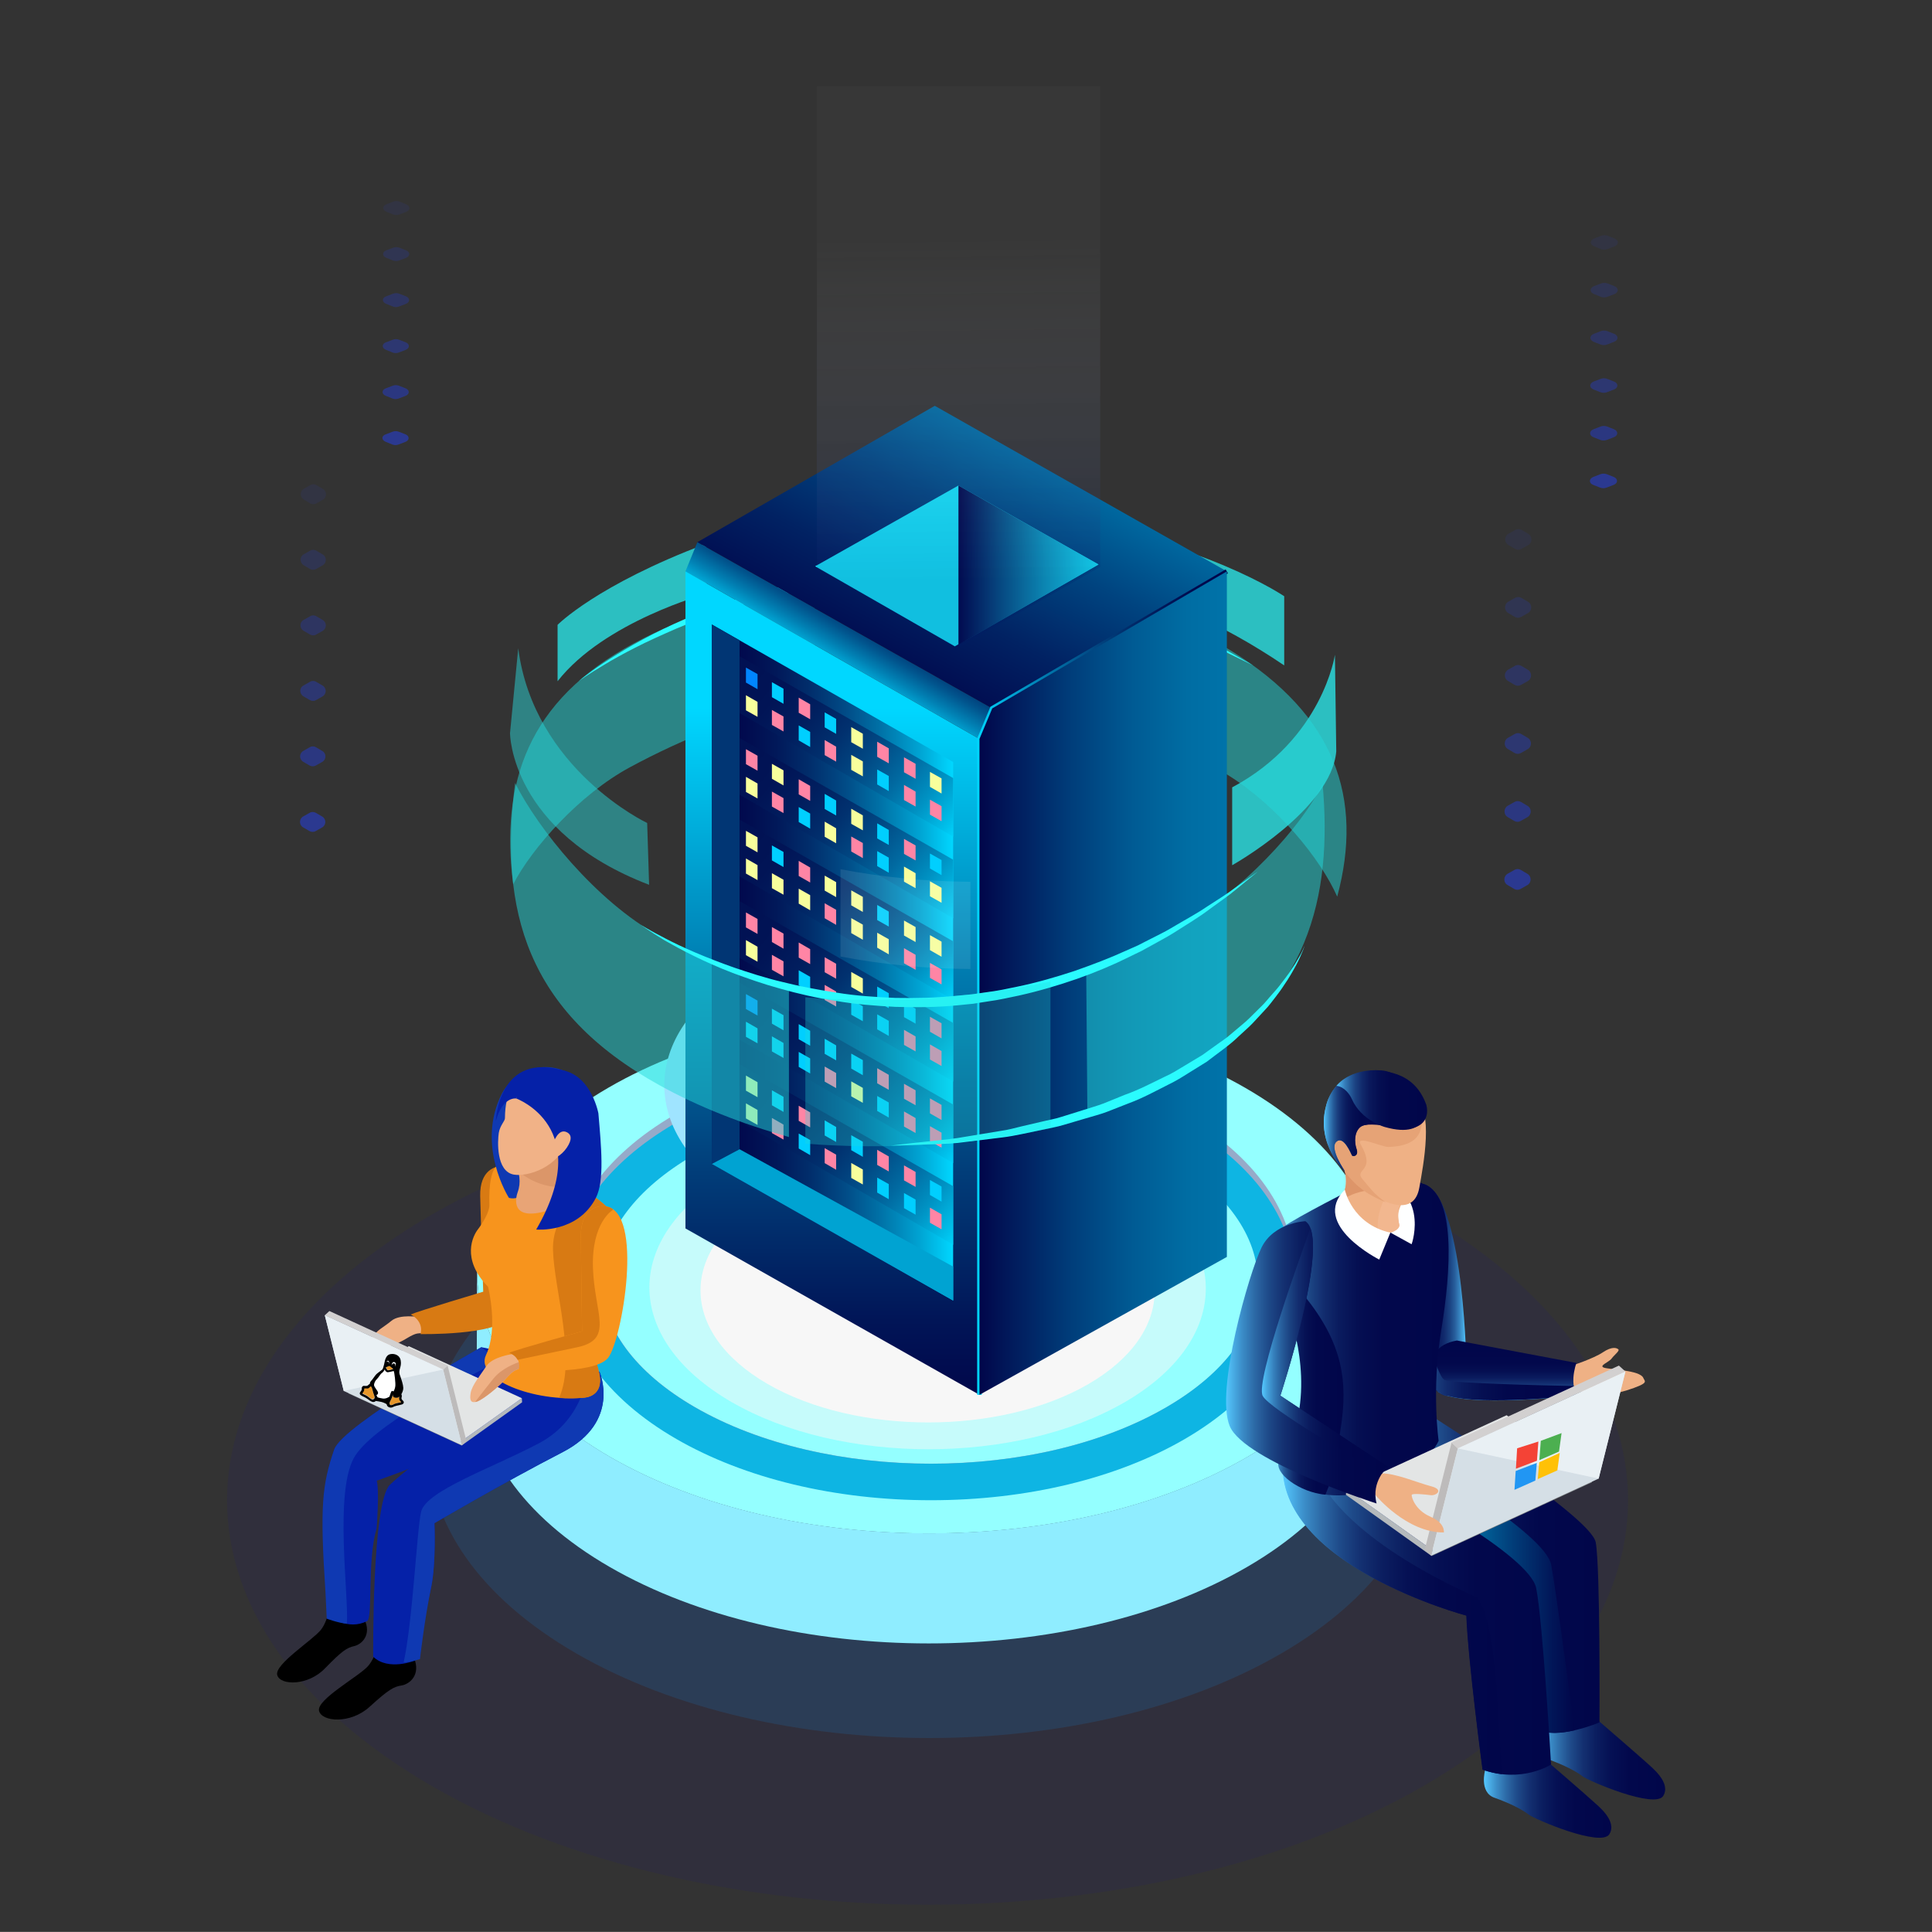 <?xml version="1.0" encoding="utf-8"?>
<!-- Generator: Adobe Illustrator 24.2.1, SVG Export Plug-In . SVG Version: 6.00 Build 0)  -->
<svg version="1.1" id="Layer_1" xmlns="http://www.w3.org/2000/svg" xmlns:xlink="http://www.w3.org/1999/xlink" x="0px" y="0px"
	 viewBox="0 0 1600.1 1600" style="enable-background:new 0 0 1600.1 1600;" xml:space="preserve">
<rect x="0" y="0" width="1600.1" height="1600" fill="#333333" stroke="none"/>
<style type="text/css">
	.st0{fill:#2B3990;}
	.st1{opacity:0.833;fill:#2B3990;enable-background:new    ;}
	.st2{opacity:0.667;fill:#2B3990;enable-background:new    ;}
	.st3{opacity:0.5;fill:#2B3990;enable-background:new    ;}
	.st4{opacity:0.333;fill:#2B3990;enable-background:new    ;}
	.st5{opacity:0.167;fill:#2B3990;enable-background:new    ;}
	.st6{fill:#2B3990;fill-opacity:0;}
	.st7{opacity:0.2;fill:#262262;enable-background:new    ;}
	.st8{opacity:0.2;}
	.st9{fill:#1B75BC;}
	.st10{fill:#94FFFF;}
	.st11{fill:#96AAC9;}
	.st12{fill:#0EB5E3;}
	.st13{enable-background:new    ;}
	.st14{fill:#8FEDFF;}
	.st15{fill:#F7F7F7;}
	.st16{opacity:0.5;}
	.st17{fill:#0521A8;}
	.st18{fill:#0F39B2;}
	.st19{fill:#EFB185;}
	.st20{fill:#D87A13;}
	.st21{fill:#F7941D;}
	.st22{fill:#E8A476;}
	.st23{fill:#DB9669;}
	.st24{fill:#F1B287;}
	.st25{fill:#B4B9BC;}
	.st26{fill:#7D8183;}
	.st27{fill:#E3E5E5;}
	.st28{fill:#BDBBBB;}
	.st29{fill:#D2D0D0;}
	.st30{fill:#D5DFE6;}
	.st31{fill:#E9F0F4;}
	.st32{fill:#9FE4FF;}
	.st33{fill:url(#SVGID_5_);}
	.st34{fill:url(#SVGID_6_);}
	.st35{fill:url(#SVGID_7_);}
	.st36{fill:url(#SVGID_8_);}
	.st37{fill:url(#SVGID_9_);}
	.st38{fill:url(#SVGID_10_);}
	.st39{fill:url(#SVGID_11_);}
	.st40{fill:url(#SVGID_12_);}
	.st41{fill:url(#SVGID_13_);}
	.st42{fill:url(#SVGID_14_);}
	.st43{fill:#FEFFFF;}
	.st44{fill:#DD9569;}
	.st45{fill:#F2B78F;}
	.st46{fill:#E6A376;}
	.st47{fill:url(#SVGID_15_);}
	.st48{fill:url(#SVGID_16_);}
	.st49{fill:url(#SVGID_17_);}
	.st50{fill:url(#SVGID_18_);}
	.st51{fill:url(#SVGID_19_);}
	.st52{fill:url(#SVGID_20_);}
	.st53{opacity:0.7;fill:#2AFBFE;enable-background:new    ;}
	.st54{opacity:0.4;fill:#2AFBFE;enable-background:new    ;}
	.st55{opacity:0.5;fill:#24D8DB;enable-background:new    ;}
	.st56{fill:#2AFBFE;}
	.st57{opacity:0.5;fill:#92B1D3;enable-background:new    ;}
	.st58{fill:url(#SVGID_21_);}
	.st59{fill:url(#SVGID_22_);}
	.st60{fill:url(#SVGID_23_);}
	.st61{fill:#013674;}
	.st62{fill:#00A3D2;}
	.st63{fill:url(#SVGID_24_);}
	.st64{fill:url(#SVGID_25_);}
	.st65{fill:url(#SVGID_26_);}
	.st66{fill:#0086FF;}
	.st67{fill:#00CFFF;}
	.st68{fill:#FF85A5;}
	.st69{fill:#F8FF9C;}
	.st70{fill:url(#SVGID_27_);}
	.st71{fill:url(#SVGID_28_);}
	.st72{fill:url(#SVGID_29_);}
	.st73{fill:url(#SVGID_30_);}
	.st74{fill:url(#SVGID_31_);}
	.st75{fill:url(#SVGID_32_);}
	.st76{fill:#15E8FF;}
	.st77{clip-path:url(#SVGID_35_);}
	.st78{clip-path:url(#SVGID_36_);fill:url(#SVGID_37_);}
	.st79{fill:url(#SVGID_38_);}
	.st80{clip-path:url(#SVGID_41_);}
	.st81{clip-path:url(#SVGID_42_);fill:url(#SVGID_43_);}
	.st82{clip-path:url(#SVGID_46_);}
	.st83{clip-path:url(#SVGID_47_);fill:url(#SVGID_48_);}
	.st84{fill:url(#SVGID_49_);}
	.st85{opacity:0.5;fill:#F5F6F7;enable-background:new    ;}
	.st86{opacity:0.3;fill:#24D8DB;enable-background:new    ;}
	.st87{fill:#F44336;}
	.st88{fill:#4CAF50;}
	.st89{fill:#2196F3;}
	.st90{fill:#FFC107;}
	.st91{fill:#FFFFFF;}
	.st92{fill:#E69629;}
</style>
<g>
	<g>
		<path class="st0" d="M319.4,365.9l5.4,2.2c1.7,0.7,3.7,0.7,5.4,0l5.5-2.1c3.6-1.4,3.6-4.9,0.1-6.3l-5.4-2.1
			c-1.7-0.7-3.7-0.7-5.4,0l-5.5,2.1C315.8,360.9,315.8,364.4,319.4,365.9z"/>
		<path class="st1" d="M319.5,327.8l5.4,2.2c1.7,0.7,3.7,0.7,5.4,0l5.5-2.1c3.6-1.4,3.6-4.9,0.1-6.3l-5.4-2.1
			c-1.7-0.7-3.7-0.7-5.4,0l-5.5,2.1C316,322.8,315.9,326.4,319.5,327.8z"/>
		<path class="st2" d="M319.6,289.7l5.4,2.2c1.7,0.7,3.7,0.7,5.4,0l5.5-2.1c3.6-1.4,3.6-4.9,0.1-6.3l-5.4-2.1
			c-1.7-0.7-3.7-0.7-5.4,0l-5.5,2.1C316.1,284.7,316.1,288.3,319.6,289.7z"/>
		<path class="st3" d="M319.8,251.6l5.4,2.2c1.7,0.7,3.7,0.7,5.4,0l5.5-2.1c3.6-1.4,3.6-4.9,0.1-6.3l-5.4-2.1
			c-1.7-0.7-3.7-0.7-5.4,0l-5.5,2.1C316.2,246.6,316.2,250.2,319.8,251.6z"/>
		<path class="st4" d="M319.9,213.5l5.4,2.2c1.7,0.6,3.7,0.7,5.4,0l5.5-2.1c3.6-1.4,3.6-4.9,0.1-6.3l-5.4-2.1
			c-1.7-0.7-3.7-0.7-5.4,0l-5.5,2.1C316.4,208.6,316.4,212.1,319.9,213.5z"/>
		<path class="st5" d="M320.1,175.4l5.4,2.2c1.7,0.6,3.7,0.7,5.4,0l5.5-2.1c3.6-1.4,3.6-4.9,0-6.3L331,167c-1.7-0.7-3.7-0.7-5.4,0
			l-5.5,2.1C316.5,170.5,316.5,174,320.1,175.4z"/>
		<path class="st6" d="M320.2,137.3l5.4,2.2c1.6,0.6,3.7,0.7,5.4,0l5.5-2.1c3.6-1.4,3.6-4.9,0-6.3l-5.4-2.1c-1.7-0.7-3.7-0.7-5.4,0
			l-5.5,2.1C316.6,132.4,316.6,135.9,320.2,137.3z"/>
	</g>
</g>
<path class="st7" d="M1178.5,1005.7c-226.5-130.8-593.9-130.8-820.5,0c-226.6,130.8-226.6,342.9,0,473.7
	c226.6,130.8,593.9,130.8,820.5,0C1405,1348.6,1405,1136.5,1178.5,1005.7z"/>
<g>
	<g>
		<path class="st0" d="M251,685.2l5.3,3.1c1.6,0.9,3.6,0.9,5.2,0l5.3-3c3.5-2,3.5-7,0.1-9l-5.3-3.1c-1.6-0.9-3.6-1-5.2,0l-5.3,3
			C247.6,678.2,247.6,683.2,251,685.2z"/>
		<path class="st1" d="M251.1,630.9l5.3,3.1c1.6,0.9,3.6,0.9,5.2,0l5.3-3c3.5-2,3.5-7,0.1-9l-5.3-3.1c-1.6-1-3.6-1-5.2,0l-5.3,3
			C247.7,623.9,247.7,628.9,251.1,630.9z"/>
		<path class="st2" d="M251.3,576.7l5.3,3.1c1.6,0.9,3.6,1,5.2,0l5.3-3c3.5-2,3.5-7,0.1-9l-5.3-3.1c-1.6-1-3.6-1-5.2,0l-5.3,3
			C247.8,569.6,247.8,574.6,251.3,576.7z"/>
		<path class="st3" d="M251.4,522.4l5.3,3.1c1.6,0.9,3.6,1,5.2,0l5.3-3c3.5-2,3.5-7,0.1-9l-5.3-3.1c-1.6-1-3.6-1-5.2,0l-5.3,3
			C248,515.3,247.9,520.3,251.4,522.4z"/>
		<path class="st4" d="M251.5,468.1l5.2,3.1c1.6,0.9,3.6,1,5.2,0l5.3-3c3.5-2,3.5-7,0.1-9l-5.3-3.1c-1.6-1-3.6-1-5.2,0l-5.3,3
			C248.1,461,248.1,466,251.5,468.1z"/>
		<path class="st5" d="M251.7,413.8l5.2,3.1c1.6,0.9,3.6,1,5.2,0l5.3-3c3.5-2,3.5-7,0-9l-5.3-3.1c-1.6-1-3.6-1-5.2,0l-5.3,3
			C248.2,406.8,248.2,411.8,251.7,413.8z"/>
		<path class="st6" d="M251.8,359.5l5.2,3.1c1.6,0.9,3.6,1,5.2,0l5.3-3c3.5-2,3.5-7,0-9l-5.3-3.1c-1.6-1-3.6-1-5.2,0l-5.3,3
			C248.4,352.5,248.4,357.5,251.8,359.5z"/>
	</g>
</g>
<g class="st8">
	<path class="st9" d="M1059.2,1031.2c161.8,93.4,162.6,244.8,2,338.2c-160.7,93.4-422.1,93.4-583.9,0
		c-161.8-93.4-162.7-244.8-1.9-338.2C636,937.8,897.4,937.8,1059.2,1031.2z"/>
</g>
<g>
	<g>
		<g>
			<path class="st10" d="M1031.4,901c146.2,84.4,147,221.3,1.7,305.7c-145.3,84.4-381.6,84.4-527.8,0
				c-146.2-84.4-147-221.3-1.7-305.7C648.9,816.6,885.2,816.6,1031.4,901z"/>
		</g>
		<g>
			<g>
				<g>
					<path class="st11" d="M980,923.1c-56.7-32.7-131.5-50.8-210.8-50.8s-154,18-210.3,50.8c-58.8,34.2-91.1,80.4-91,130.4
						c0,1.1,0,2.3,0.1,3.4c1.5,48.9,34.2,94.1,92.2,127.7c56.7,32.7,131.5,50.7,210.8,50.7c79.3,0,154-18,210.3-50.8
						c57.2-33.3,89.4-78.1,90.9-126.5c0-1.3,0.1-2.5,0.1-3.8C1072.3,1004,1039.5,957.4,980,923.1z M1041.9,1061.5
						c0.1,38.6-26.9,75.5-75.8,103.9c-53.6,31.2-124.2,46.8-195,46.8c-70.7,0-141.5-15.6-195.5-46.8c-49.6-28.7-77-65.9-77.1-104.7
						c0-1.3,0-2.6,0.1-3.8c0-1.2-0.1-2.3-0.1-3.5c0-38.5,26.8-75.5,75.8-103.9c53.7-31.2,124.2-46.7,194.9-46.7
						c70.7,0,141.6,15.6,195.5,46.8c49.7,28.7,77,65.9,77.1,104.7c0,1.2,0,2.4-0.1,3.7v0.1
						C1041.8,1059.2,1041.9,1060.3,1041.9,1061.5z"/>
				</g>
			</g>
			<g>
				<g>
					<path class="st12" d="M1072.3,1058c-1.5-48.9-34.2-94.1-92.3-127.7c-56.7-32.7-131.5-50.7-210.8-50.7s-154,18-210.3,50.8
						c-57.2,33.3-89.4,78-90.9,126.5c-0.1,1.3-0.1,2.6-0.1,3.8c0.1,50.2,32.9,96.8,92.3,131.1c56.7,32.7,131.5,50.7,210.8,50.7
						c79.3,0,154-18,210.3-50.7c58.7-34.2,91-80.4,91-130.3C1072.4,1060.3,1072.4,1059.2,1072.3,1058z M498.6,1056.9
						c1.7-37.2,28.4-72.6,75.7-100.1C628,925.6,698.5,910,769.2,910c70.7,0,141.6,15.6,195.5,46.8c48.1,27.7,75.3,63.5,77,101.1v0.1
						c0,1.2,0.1,2.4,0.1,3.6c0.1,38.6-26.9,75.5-75.8,103.9c-53.6,31.2-124.2,46.8-195,46.8c-70.7,0-141.5-15.6-195.5-46.8
						c-49.6-28.7-77-65.9-77.1-104.7C498.5,1059.4,498.5,1058.1,498.6,1056.9z"/>
				</g>
			</g>
		</g>
		<g>
			<g class="st13">
				<g class="st13">
					<g>
						<path id="SVGID_2_" class="st14" d="M1141.6,1054.9l-0.3,91.1c-0.2,55-36.3,109.9-108.5,151.8c-145.3,84.4-381.6,84.4-527.8,0
							c-73.6-42.5-110.3-98.3-110.2-154l0.3-91.1c-0.1,55.7,36.6,111.4,110.2,153.9c146.2,84.4,382.5,84.4,527.8,0
							C1105.3,1164.8,1141.4,1109.9,1141.6,1054.9z"/>
					</g>
				</g>
			</g>
		</g>
	</g>
</g>
<g>
	<g>
		<path class="st15" d="M900.8,992.1c73.7,42.5,74,111.5,0.8,154.1c-73.2,42.5-192.3,42.5-265.9,0c-73.7-42.6-74.1-111.6-0.9-154.1
			C708,949.5,827.1,949.5,900.8,992.1z"/>
	</g>
</g>
<g class="st16">
	<g>
		<path class="st15" d="M930.7,972.4c90.2,52.1,90.7,136.6,1,188.8c-89.7,52.1-235.6,52.1-325.8,0c-90.3-52.2-90.8-136.7-1.2-188.8
			C694.4,920.3,840.4,920.3,930.7,972.4z"/>
	</g>
</g>
<g>
	<path d="M273.9,1325.2c0,0-1.3,15.9-8.1,24.6c-6.8,8.6-38.7,28.7-36.2,37.5c2.4,8.7,25.4,9.2,39.6-5.6c14.3-14.7,18.1-17,24.2-18.4
		c6.1-1.4,14.8-9.2,8.2-22.6C301.7,1340.7,282,1335.4,273.9,1325.2z"/>
	<path d="M314.8,1354.7c0,0-2.4,16.6-10.1,25.3c-7.8,8.6-42.4,27.5-40.5,36.8c2,9.3,26,11.3,41.9-3.2c15.9-14.5,20.1-16.7,26.6-17.7
		c6.5-1.1,16.1-8.7,10.1-23.1C342.8,1372.8,322.5,1365.9,314.8,1354.7z"/>
	<path class="st17" d="M398.7,1115.8c0,0-114.9,64.4-121.9,84.8c-10,29.1-8.1,48.9-3.3,121.1l-0.3,17c0,0,14.8,12,30.8,3.9
		c5-2.5-0.1-50.1,7.9-76.5c0,0,2.5-31.4,0.1-39.8c0,0,92.7-32.2,114.4-52.1C448.1,1154.4,398.7,1115.8,398.7,1115.8z"/>
	<path class="st17" d="M496.5,1136.1c0,0,18.3,41.3-30.4,66.5c-51.7,26.7-106.3,58.9-106.3,58.9s1.4,32.6-2.6,52.4
		c-5.5,26.6-13.5,61.4-13.5,61.4s-22.1,8.9-34.6-3.2c0,0-1.2-128.1,13.9-142.5c15-14.5,90.3-71.7,90.3-71.7l-14.4-42.1L496.5,1136.1
		z"/>
	<path class="st18" d="M466.1,1202.6c-51.7,26.7-106.3,58.9-106.3,58.9s1.4,32.6-2.6,52.4c-5.5,26.6-9.4,60.2-9.4,60.2
		s-8.1,2.5-13.5,2.8c7.6-34.4,11-110.9,14.5-125c4.4-17.4,58.9-36.1,97.6-56.6c38.7-20.4,40.5-61.2,40.5-61.2l9.6,2
		C496.5,1136.1,514.8,1177.4,466.1,1202.6z"/>
	<path class="st18" d="M269.6,1319.3c-4.8-72.3-2.8-89.7,7.2-118.8c7-20.3,121.9-84.8,121.9-84.8s6.3,4.9,13.4,12.2
		c-31,15.3-105.3,53.9-119.2,79.9c-15.9,29.9-4,113.2-5.6,137c-7.1-0.6-16.7-4.2-16.7-4.2L269.6,1319.3z"/>
	<path class="st19" d="M347.3,1090.8c0,0-16.2-2.7-23.1,3.1c-7,5.8-12.4,7.7-15.5,13.8c-3,6,0.6,9.2,5.9,8.9
		c5.4-0.3,14.2-3.2,22.3-8.2c8.2-5,9.4-3.8,12.1-4.3C351.7,1103.6,355,1095.7,347.3,1090.8z"/>
	<path class="st20" d="M417.8,965.9c-7.9-0.9-20.5,3.6-20.1,24.5c0.5,20.9,2.5,79.4,2.5,79.4s-54.1,16.1-60.1,18.9
		c0,0,11,4.9,8.2,16.2c0,0,62.6,1.2,73.8-13.8C433.5,1076.2,450,969.5,417.8,965.9z"/>
	<path class="st21" d="M509.4,1007.6c0,0-18.8-32.5-93.3-43.1c0,0-11.9-5-10.8,33.6c0.2,5.5-5.6,15-9.5,20.1
		c-3.9,5-14.3,24.3,8.4,47.5c0,0,8.8,34.4-1.7,56.6c-9.4,19.8,39.6,39.2,81.4,35.2c5.1-0.5,16.5-3.9,12-21.8
		c-4.5-17.9-15.1-49.3-6.7-82.3C497.6,1020.5,515,1024.4,509.4,1007.6z"/>
	<path class="st20" d="M509.4,1007.6c5.6,16.8-11.7,12.9-20.1,45.9c-8.4,33,2.2,64.3,6.7,82.3c4.5,17.9-6.9,21.3-12,21.8
		c-6.9,0.7-14,0.7-21,0.2c14.6-32-4.1-90.2-5-122.3c-1-34,29.8-47.3,29.8-47.3C504,998.4,509.4,1007.6,509.4,1007.6z"/>
	<g>
		<path class="st18" d="M429.4,904.7c0,0,4.9,38.5,7.2,75.3c0.3,5.3-5.3,14.6-15.1,12.1c0,0-27.9-43.6-5.6-86.8
			c7-13.7,32.6-33,61.6-12.8L429.4,904.7z"/>
		<g>
			<path class="st22" d="M421.5,955.2c0,0,13.4,15.6,7.2,32.3c-1.7,4.7-5.9,23.6,22.8,15.7c0,0,29.7-15.2,20.8-24.2
				c-6-5.9-11.8-14.6-3.2-45.4L421.5,955.2z"/>
			<path class="st23" d="M472.3,979.1c1,1,1.4,2,1.5,3c-27.4,5.6-46.2-13.6-46.2-13.6l35.4-31.6l0,0c0,0,1.8,1.2,4.5,3.3
				C461.4,965.8,466.7,973.6,472.3,979.1z"/>
		</g>
		<path class="st24" d="M426.1,900.6c0,0-7.7,2.7-7.9,25.5c0,2.5-4.1,5.9-5.1,12.2c-1,6.4-2.4,31.8,12.4,34.5
			c10.7,1.9,37.1-4.9,45.9-30.6C480.1,916.5,458.1,883.5,426.1,900.6z"/>
		<path class="st17" d="M427.6,909.8c0,0,65.6,23.9,16.5,108.5c0,0,34.2,3.3,49.4-26.2c7.3-14.2,4.4-42.8,2.1-70
			c0,0-7.6-41.9-42.7-35.6C452.9,886.5,429.7,895.4,427.6,909.8z"/>
		<path class="st17" d="M427.6,909.8c0,0-11.5-2.1-17,19c0,0,1.8-59.6,58.2-41.6C468.8,887.1,435.1,888.8,427.6,909.8z"/>
		<path class="st24" d="M458.3,946.6c0,0,4-12.7,11.3-8.8c2.3,1.2,4.8,3.8,1.3,10.3c-3.5,6.6-10.6,12.5-16.4,11.8L458.3,946.6z"/>
	</g>
	<g>
		<g>
			<g class="st13">
				<g>
					<polygon class="st25" points="432.2,1158 432.4,1161.4 382.3,1197.2 382,1193.7 					"/>
				</g>
				<g>
					<polygon class="st26" points="382,1193.7 382.3,1197.2 288.6,1154.1 288.3,1150.7 					"/>
				</g>
				<g>
					<polygon class="st27" points="432.2,1158 382,1193.7 288.3,1150.7 338.5,1114.9 					"/>
				</g>
			</g>
		</g>
		<g>
			<g class="st13">
				<g>
					<polygon class="st28" points="367,1134.3 370.7,1130.8 386.3,1193.5 382.6,1197 					"/>
				</g>
				<g>
					<polygon class="st29" points="269,1089.3 272.8,1085.8 370.7,1130.8 367,1134.3 					"/>
				</g>
				<g>
					<polygon class="st30" points="367,1134.3 382.6,1197 284.7,1152 269,1089.3 					"/>
				</g>
				<g>
					<polygon class="st31" points="367,1134.3 367,1134.3 284.7,1152 269,1089.3 					"/>
				</g>
			</g>
		</g>
	</g>
	<g>
		<path class="st19" d="M424.1,1121.5c0,0-16.2,2.2-21.2,9.8c-5,7.6-11.9,15.7-13.1,22.3c-1.1,6.7,0.4,8.8,5.5,7.1
			c5-1.8,17.8-12.1,24.1-19.3c6.4-7.2,7.9-6.4,10.3-7.7C432.1,1132.4,433,1124,424.1,1121.5z"/>
		<path class="st23" d="M429.7,1133.7c-2.4,1.2-3.9,0.5-10.3,7.7c-6.3,7.2-19.1,17.4-24.1,19.3c-0.7,0.2-1.4,0.4-1.9,0.5
			c3.6-4.7,9.8-12.7,15.3-19.5c7-8.6,18.6-12.8,22.3-14C431.8,1130.3,430.9,1133,429.7,1133.7z"/>
		<path class="st21" d="M501.6,999.1c-7.9-1.1-20.6,3.2-20.5,24.1c0.1,20.9,1,79.4,1,79.4s-54.4,15.1-60.4,17.8
			c0,0,10.8,3.1,7.8,14.4c0,0,62.7,4.4,74.2-10.3C515.2,1109.7,533.7,1003.3,501.6,999.1z"/>
		<path class="st20" d="M421.7,1120.4c6-2.7,60.4-17.8,60.4-17.8s-0.9-58.5-1-79.4c-0.1-20.9,12.6-25.2,20.5-24.1
			c2.1,0.3,4,1,5.6,2.1l0.5,0.8c0,0-17.9,10.1-16.6,48.2c1.3,38.2,17.9,59.2-13.4,65.7c-18.7,3.9-37.1,7.8-49,10.3
			C426.4,1121.9,421.7,1120.4,421.7,1120.4z"/>
	</g>
</g>
<g>
	<g>
		<path class="st0" d="M1319.5,401.6l5.6,2.2c1.7,0.7,3.9,0.7,5.6,0l5.7-2.2c3.7-1.4,3.8-5.1,0.1-6.6l-5.6-2.2
			c-1.7-0.7-3.8-0.7-5.6,0l-5.7,2.2C1315.9,396.5,1315.8,400.2,1319.5,401.6z"/>
		<path class="st1" d="M1319.7,362.1l5.6,2.2c1.7,0.7,3.9,0.7,5.6,0l5.7-2.2c3.7-1.4,3.8-5.1,0.1-6.6l-5.6-2.2
			c-1.7-0.7-3.9-0.7-5.6,0l-5.7,2.2C1316,357,1316,360.6,1319.7,362.1z"/>
		<path class="st2" d="M1319.8,322.6l5.6,2.2c1.7,0.7,3.9,0.7,5.6,0l5.7-2.2c3.7-1.4,3.8-5.1,0.1-6.6l-5.6-2.2
			c-1.7-0.7-3.9-0.7-5.6,0l-5.7,2.2C1316.1,317.5,1316.1,321.1,1319.8,322.6z"/>
		<path class="st3" d="M1319.9,283.1l5.6,2.2c1.7,0.7,3.9,0.7,5.6,0l5.7-2.2c3.7-1.4,3.8-5.1,0.1-6.6l-5.6-2.2
			c-1.7-0.7-3.9-0.7-5.6,0l-5.7,2.2C1316.3,277.9,1316.3,281.6,1319.9,283.1z"/>
		<path class="st4" d="M1320.1,243.5l5.6,2.3c1.7,0.7,3.9,0.7,5.6,0l5.7-2.2c3.7-1.4,3.8-5.1,0.1-6.6l-5.6-2.2
			c-1.7-0.7-3.9-0.7-5.6,0l-5.7,2.2C1316.4,238.4,1316.4,242.1,1320.1,243.5z"/>
		<path class="st5" d="M1320.2,204l5.6,2.3c1.7,0.7,3.8,0.7,5.6,0l5.7-2.2c3.7-1.4,3.8-5.1,0.1-6.6l-5.6-2.2c-1.7-0.7-3.9-0.7-5.6,0
			l-5.7,2.2C1316.6,198.9,1316.5,202.5,1320.2,204z"/>
		<path class="st6" d="M1320.4,164.5l5.6,2.3c1.7,0.7,3.8,0.7,5.6,0l5.7-2.2c3.7-1.4,3.8-5.1,0.1-6.6l-5.6-2.2
			c-1.7-0.7-3.9-0.7-5.6,0l-5.7,2.2C1316.7,159.4,1316.7,163,1320.4,164.5z"/>
	</g>
</g>
<g>
	<g>
		<path class="st0" d="M1248.6,733l5.4,3.2c1.7,1,3.7,1,5.4,0l5.5-3.1c3.6-2,3.7-7.3,0.1-9.4l-5.4-3.2c-1.7-1-3.7-1-5.4,0l-5.5,3.1
			C1245,725.8,1245,731,1248.6,733z"/>
		<path class="st1" d="M1248.7,676.7l5.4,3.2c1.7,1,3.7,1,5.4,0l5.5-3.1c3.6-2,3.7-7.3,0.1-9.4l-5.4-3.2c-1.7-1-3.7-1-5.4,0
			l-5.5,3.1C1245.2,669.4,1245.1,674.6,1248.7,676.7z"/>
		<path class="st2" d="M1248.9,620.4l5.4,3.2c1.7,1,3.7,1,5.4,0l5.5-3.1c3.6-2,3.7-7.3,0.1-9.4l-5.4-3.2c-1.7-1-3.7-1-5.4,0
			l-5.5,3.1C1245.3,613.1,1245.3,618.3,1248.9,620.4z"/>
		<path class="st3" d="M1249,564l5.4,3.2c1.7,1,3.7,1,5.4,0l5.5-3.1c3.6-2,3.7-7.3,0.1-9.4l-5.4-3.2c-1.7-1-3.7-1-5.4,0l-5.5,3.1
			C1245.4,556.8,1245.4,561.9,1249,564z"/>
		<path class="st4" d="M1249.1,507.7l5.4,3.2c1.7,1,3.7,1,5.4,0l5.5-3.1c3.6-2,3.7-7.3,0.1-9.4l-5.4-3.2c-1.7-1-3.7-1-5.4,0
			l-5.5,3.1C1245.6,500.4,1245.6,505.6,1249.1,507.7z"/>
		<path class="st5" d="M1249.3,451.4l5.4,3.2c1.7,1,3.7,1,5.4,0l5.5-3.1c3.6-2,3.7-7.3,0.1-9.4l-5.4-3.2c-1.7-1-3.7-1-5.4,0
			l-5.5,3.1C1245.7,444.1,1245.7,449.3,1249.3,451.4z"/>
		<path class="st6" d="M1249.4,395l5.4,3.2c1.7,1,3.7,1,5.4,0l5.5-3.1c3.6-2,3.6-7.3,0.1-9.4l-5.4-3.2c-1.7-1-3.7-1-5.4,0l-5.5,3.1
			C1245.8,387.7,1245.8,392.9,1249.4,395z"/>
	</g>
</g>
<g>
	<g>
		<ellipse class="st32" cx="754.3" cy="898.8" rx="204.1" ry="128"/>
	</g>
</g>
<g>
	
		<linearGradient id="SVGID_5_" gradientUnits="userSpaceOnUse" x1="1153.204" y1="531.931" x2="1214.29" y2="531.931" gradientTransform="matrix(1 0 0 -1 0 1600)">
		<stop  offset="0" style="stop-color:#01064A"/>
		<stop  offset="0.374" style="stop-color:#02084C"/>
		<stop  offset="0.518" style="stop-color:#050F52"/>
		<stop  offset="0.622" style="stop-color:#0A1B5E"/>
		<stop  offset="0.707" style="stop-color:#122C6E"/>
		<stop  offset="0.78" style="stop-color:#1B4382"/>
		<stop  offset="0.845" style="stop-color:#275E9C"/>
		<stop  offset="0.904" style="stop-color:#357FBB"/>
		<stop  offset="0.957" style="stop-color:#45A4DD"/>
		<stop  offset="1" style="stop-color:#55C8FF"/>
	</linearGradient>
	<path class="st33" d="M1174.9,980.1c0,0-20.5,0.8-21.6,24c-1.1,23.1,12,124.5,34.8,146.3c22.8,21.8,26.2-25.3,26.2-25.3
		S1211.3,978,1174.9,980.1z"/>
	<path class="st19" d="M1299.8,1150.4c0,0,27.5,7.6,47.2,1.2c19.7-6.3,15.2-7.3,14-10.4c-2.7-6.5-28-6.9-32.6-8.5
		c-4.6-1.6,4.3-4.6,6.4-7.6c2.2-3,6.9-6.4,5.5-7.6c-1.4-1.2-5.2-2.6-12.8,2.5c-7.5,5.1-26.1,11.2-26.1,11.2L1299.8,1150.4z"/>
	
		<linearGradient id="SVGID_6_" gradientUnits="userSpaceOnUse" x1="1245.813" y1="440.152" x2="1245.813" y2="489.79" gradientTransform="matrix(1 0 0 -1 0 1600)">
		<stop  offset="0" style="stop-color:#55C8FF"/>
		<stop  offset="4.280000e-02" style="stop-color:#45A4DD"/>
		<stop  offset="9.570000e-02" style="stop-color:#357FBB"/>
		<stop  offset="0.155" style="stop-color:#275E9C"/>
		<stop  offset="0.22" style="stop-color:#1B4382"/>
		<stop  offset="0.293" style="stop-color:#122C6E"/>
		<stop  offset="0.378" style="stop-color:#0A1B5E"/>
		<stop  offset="0.482" style="stop-color:#050F52"/>
		<stop  offset="0.626" style="stop-color:#02084C"/>
		<stop  offset="1" style="stop-color:#01064A"/>
	</linearGradient>
	<path class="st34" d="M1305.6,1128.8c0,0-2,5.2-2.5,12.3c-0.6,8.6,2.8,14.7,2.8,14.7s-92.7,10.8-114.8-2.9c0,0-19.5-36.4,15.5-42.7
		L1305.6,1128.8z"/>
	
		<linearGradient id="SVGID_7_" gradientUnits="userSpaceOnUse" x1="1153.195" y1="523.459" x2="1305.94" y2="523.459" gradientTransform="matrix(1 0 0 -1 0 1600)">
		<stop  offset="0" style="stop-color:#55C8FF"/>
		<stop  offset="4.280000e-02" style="stop-color:#45A4DD"/>
		<stop  offset="9.570000e-02" style="stop-color:#357FBB"/>
		<stop  offset="0.155" style="stop-color:#275E9C"/>
		<stop  offset="0.22" style="stop-color:#1B4382"/>
		<stop  offset="0.293" style="stop-color:#122C6E"/>
		<stop  offset="0.378" style="stop-color:#0A1B5E"/>
		<stop  offset="0.482" style="stop-color:#050F52"/>
		<stop  offset="0.626" style="stop-color:#02084C"/>
		<stop  offset="1" style="stop-color:#01064A"/>
	</linearGradient>
	<path class="st35" d="M1198.8,1156c-2.2,0-4.6-1-7.3-3c-0.1-0.1-0.2-0.1-0.3-0.2c0,0-0.1-0.1-0.1-0.2c-1-0.7-1.9-1.4-3-2.4
		c-22.8-21.8-35.9-123.2-34.8-146.3c0.2-4.5,1.3-7.8,2.6-10.8c5.3,26.3,30.3,146.9,40.8,149.9c9.6,2.7,81.1,4.4,106.8,4.9
		c0.8,4.7,2.5,7.7,2.5,7.7S1229.4,1164.7,1198.8,1156z"/>
	<g>
		
			<linearGradient id="SVGID_8_" gradientUnits="userSpaceOnUse" x1="1273.639" y1="143.21" x2="1379.211" y2="143.21" gradientTransform="matrix(1 0 0 -1 0 1600)">
			<stop  offset="0" style="stop-color:#55C8FF"/>
			<stop  offset="2.730000e-02" style="stop-color:#4DB6EE"/>
			<stop  offset="9.880000e-02" style="stop-color:#3B8DC8"/>
			<stop  offset="0.177" style="stop-color:#2C69A6"/>
			<stop  offset="0.261" style="stop-color:#1E4A89"/>
			<stop  offset="0.352" style="stop-color:#143172"/>
			<stop  offset="0.454" style="stop-color:#0B1E60"/>
			<stop  offset="0.571" style="stop-color:#051054"/>
			<stop  offset="0.72" style="stop-color:#02084C"/>
			<stop  offset="1" style="stop-color:#01064A"/>
		</linearGradient>
		<path class="st36" d="M1274.7,1434.2c0,0-5.2,18.3,7.6,22.9c12.9,4.6,23.4,10.1,28.3,14c4.9,3.9,60.1,27.3,66.9,16.3
			c6.8-11.1-9.7-23.7-13.8-27.6c-4.2-3.9-41.8-36.4-41.8-36.4L1274.7,1434.2z"/>
		
			<linearGradient id="SVGID_9_" gradientUnits="userSpaceOnUse" x1="1229.014" y1="111.435" x2="1334.569" y2="111.435" gradientTransform="matrix(1 0 0 -1 0 1600)">
			<stop  offset="0" style="stop-color:#55C8FF"/>
			<stop  offset="2.730000e-02" style="stop-color:#4DB6EE"/>
			<stop  offset="9.880000e-02" style="stop-color:#3B8DC8"/>
			<stop  offset="0.177" style="stop-color:#2C69A6"/>
			<stop  offset="0.261" style="stop-color:#1E4A89"/>
			<stop  offset="0.352" style="stop-color:#143172"/>
			<stop  offset="0.454" style="stop-color:#0B1E60"/>
			<stop  offset="0.571" style="stop-color:#051054"/>
			<stop  offset="0.72" style="stop-color:#02084C"/>
			<stop  offset="1" style="stop-color:#01064A"/>
		</linearGradient>
		<path class="st37" d="M1230,1466c0,0-5.2,18.3,7.7,22.9c12.8,4.5,23.4,10,28.3,13.9c4.9,3.9,60.1,27.4,66.9,16.3
			c6.8-11.1-9.7-23.7-13.8-27.5c-4.1-3.9-41.8-36.4-41.8-36.4L1230,1466z"/>
		
			<linearGradient id="SVGID_10_" gradientUnits="userSpaceOnUse" x1="1147.648" y1="297.112" x2="1324.698" y2="297.112" gradientTransform="matrix(1 0 0 -1 0 1600)">
			<stop  offset="0" style="stop-color:#55C8FF"/>
			<stop  offset="2.730000e-02" style="stop-color:#4DB6EE"/>
			<stop  offset="9.880000e-02" style="stop-color:#3B8DC8"/>
			<stop  offset="0.177" style="stop-color:#2C69A6"/>
			<stop  offset="0.261" style="stop-color:#1E4A89"/>
			<stop  offset="0.352" style="stop-color:#143172"/>
			<stop  offset="0.454" style="stop-color:#0B1E60"/>
			<stop  offset="0.571" style="stop-color:#051054"/>
			<stop  offset="0.72" style="stop-color:#02084C"/>
			<stop  offset="1" style="stop-color:#01064A"/>
		</linearGradient>
		<path class="st38" d="M1182.3,1170.6c0,0,135.4,85.1,139.3,106.8c3.9,21.7,3.1,149.1,3.1,149.1s-34.7,14.9-51.4,5.6l-14-120.2
			c0,0-106.5-78.6-111.2-81.5C1143.3,1227.5,1182.3,1170.6,1182.3,1170.6z"/>
		
			<linearGradient id="SVGID_11_" gradientUnits="userSpaceOnUse" x1="1147.644" y1="279.176" x2="1304.02" y2="279.176" gradientTransform="matrix(1 0 0 -1 0 1600)">
			<stop  offset="0" style="stop-color:#00D7FF"/>
			<stop  offset="1.050000e-02" style="stop-color:#00D4FD"/>
			<stop  offset="0.375" style="stop-color:#007DB1"/>
			<stop  offset="0.673" style="stop-color:#013D79"/>
			<stop  offset="0.888" style="stop-color:#011557"/>
			<stop  offset="1" style="stop-color:#01064A"/>
		</linearGradient>
		<path class="st39" d="M1148,1230.5c4.7,2.9,111.2,81.5,111.2,81.5l14,120.2c8.1,4.5,20.3,3.3,30.8,0.9
			c-4.7-36.5-15.5-116.8-19.3-137.2c-5.1-26.6-114.3-89.4-114.3-89.4l-22.2,20.8C1147.6,1229,1147.4,1230.1,1148,1230.5z"/>
		
			<linearGradient id="SVGID_12_" gradientUnits="userSpaceOnUse" x1="1062.413" y1="278.115" x2="1284.7" y2="278.115" gradientTransform="matrix(1 0 0 -1 0 1600)">
			<stop  offset="0" style="stop-color:#55C8FF"/>
			<stop  offset="2.730000e-02" style="stop-color:#4DB6EE"/>
			<stop  offset="9.880000e-02" style="stop-color:#3B8DC8"/>
			<stop  offset="0.177" style="stop-color:#2C69A6"/>
			<stop  offset="0.261" style="stop-color:#1E4A89"/>
			<stop  offset="0.352" style="stop-color:#143172"/>
			<stop  offset="0.454" style="stop-color:#0B1E60"/>
			<stop  offset="0.571" style="stop-color:#051054"/>
			<stop  offset="0.72" style="stop-color:#02084C"/>
			<stop  offset="1" style="stop-color:#01064A"/>
		</linearGradient>
		<path class="st40" d="M1182.4,1173.8c0,0-15.6,46.5-23.8,56.6c0,0,108.2,57.3,113.7,84.9c5.5,27.7,12.3,146.1,12.3,146.1
			s-24.2,15.8-56.8,4.2c0,0-12.1-91-13.4-127.6c0,0-163.6-43.3-151.5-132.8C1063.1,1205.3,1125.7,1230.2,1182.4,1173.8z"/>
		
			<linearGradient id="SVGID_13_" gradientUnits="userSpaceOnUse" x1="1062.541" y1="260.37" x2="1243.86" y2="260.37" gradientTransform="matrix(1 0 0 -1 0 1600)">
			<stop  offset="0" style="stop-color:#55C8FF"/>
			<stop  offset="2.730000e-02" style="stop-color:#4DB6EE"/>
			<stop  offset="9.880000e-02" style="stop-color:#3B8DC8"/>
			<stop  offset="0.177" style="stop-color:#2C69A6"/>
			<stop  offset="0.261" style="stop-color:#1E4A89"/>
			<stop  offset="0.352" style="stop-color:#143172"/>
			<stop  offset="0.454" style="stop-color:#0B1E60"/>
			<stop  offset="0.571" style="stop-color:#051054"/>
			<stop  offset="0.72" style="stop-color:#02084C"/>
			<stop  offset="1" style="stop-color:#01064A"/>
		</linearGradient>
		<path class="st41" d="M1214.6,1338.1c1.3,36.6,13.4,127.6,13.4,127.6c5.6,2,10.9,3.1,15.9,3.7c-0.9-14.2-2.1-32.9-3.5-57.5
			c-5.4-91.8-19.6-90-19.6-90c-103.8-46.8-124.8-91.6-124.8-91.6l-33.3-20.5C1056.7,1296.3,1214.6,1338.1,1214.6,1338.1z"/>
	</g>
	
		<linearGradient id="SVGID_14_" gradientUnits="userSpaceOnUse" x1="1053.917" y1="491.616" x2="1199.77" y2="491.616" gradientTransform="matrix(1 0 0 -1 0 1600)">
		<stop  offset="0" style="stop-color:#55C8FF"/>
		<stop  offset="4.280000e-02" style="stop-color:#45A4DD"/>
		<stop  offset="9.570000e-02" style="stop-color:#357FBB"/>
		<stop  offset="0.155" style="stop-color:#275E9C"/>
		<stop  offset="0.22" style="stop-color:#1B4382"/>
		<stop  offset="0.293" style="stop-color:#122C6E"/>
		<stop  offset="0.378" style="stop-color:#0A1B5E"/>
		<stop  offset="0.482" style="stop-color:#050F52"/>
		<stop  offset="0.626" style="stop-color:#02084C"/>
		<stop  offset="1" style="stop-color:#01064A"/>
	</linearGradient>
	<path class="st42" d="M1112.6,988.6c0,0-51.6,26.3-52.9,30.3c-1.3,4-14.7,13.6,4.4,58.9c0,0,25.7,49.3,12.8,98.5
		c-7.5,28.5-14.2,43.5-14.2,43.5s22.9,34,87.3,10.3c13-4.8,34.9-22.6,41.5-36.8c0,0-6-42.1,2.1-91.3c8.1-49.2,12.6-113.1-15.3-121.5
		C1178.3,980.5,1171.2,971.9,1112.6,988.6z"/>
	<path class="st43" d="M1130.7,972.8c0,0,37.5,19.8,20.8,48l17.6,9.7C1169.2,1030.6,1186.5,981,1130.7,972.8z"/>
	<path class="st19" d="M1106.7,952.9c0,0,15.8,24,3.3,40.2c-7,9,9.5,30.5,37.6,28.8c0,0,12.5-3.1,11.3-7.7
		c-2.9-10.3,1.2-16.2,5.7-24.1C1169,982.2,1106.7,952.9,1106.7,952.9z"/>
	<path class="st44" d="M1109.9,993c-0.8,1.1-1.3,2.3-1.5,3.7c10.6-10.8,30.8-11.6,30.8-11.6l-26.7-29.5c-1-0.5-1.9-0.9-2.7-1.3
		l-0.8,2.6C1112.8,964.6,1119.3,981,1109.9,993z"/>
	<path class="st45" d="M1158.8,1014.2c-2.7-16.4,1.2-16.2,5.7-24.1c1.2-2.2-2.6-6-8.8-10.3c-1.5,1.1-3.1,2.8-4.6,5.2
		c-10.9,16.8-10.8,29.9-9.5,36.9c1.9,0.1,3.8,0.3,5.8,0C1150.9,1021.3,1159.6,1019.3,1158.8,1014.2z"/>
	<g>
		<path class="st19" d="M1100.8,939.4c0,0,6.9,31.7,28.7,46.2c19.4,12.7,41.9,21.1,46-2c3.3-18.4,12.3-65.1-3.9-74.5
			c-20.9-12.1-28.5-27-52.7-18.1C1118.9,891,1091.3,903.7,1100.8,939.4z"/>
		<path class="st46" d="M1100.8,939.4c0,0,2.5,27.2,28.6,46.6c5.6,4.1,12.8,7.4,18.3,9.8c-10.2-7.5-11.2-9.8-19.1-19
			c-7.9-9.2,11.8-5.7-1.7-29.1c-4.5-8,17.8,2.3,22.8,2.2c29.8-0.7,27.6-17.8,28.2-25c-0.6-3.1-1.4-6.2-2.5-8.8l-2.8-5.5
			c-0.3-0.5-0.7-1-1-1.5c-3.3-4-6.4-7.6-9.7-10.6c-12.7,0.3-49,1.1-49.7,1.2c-0.5,0.2-6.7,8.6-12.5,16.6
			C1098.3,922.7,1098.3,930.3,1100.8,939.4z"/>
		
			<linearGradient id="SVGID_15_" gradientUnits="userSpaceOnUse" x1="1096.375" y1="671.495" x2="1181.996" y2="671.495" gradientTransform="matrix(1 0 0 -1 0 1600)">
			<stop  offset="0" style="stop-color:#55C8FF"/>
			<stop  offset="4.360000e-02" style="stop-color:#44A1DB"/>
			<stop  offset="9.350000e-02" style="stop-color:#357DB9"/>
			<stop  offset="0.15" style="stop-color:#265D9B"/>
			<stop  offset="0.212" style="stop-color:#1B4181"/>
			<stop  offset="0.282" style="stop-color:#112B6D"/>
			<stop  offset="0.363" style="stop-color:#0A1A5D"/>
			<stop  offset="0.465" style="stop-color:#050F52"/>
			<stop  offset="0.606" style="stop-color:#02084C"/>
			<stop  offset="1" style="stop-color:#01064A"/>
		</linearGradient>
		<path class="st47" d="M1113.9,970.2c0,0-24.1-22.1-15.7-53.9c0,0,4.5-25.5,32.8-28.9c13.6-1.6,39.6-0.8,49.9,26.6
			c3.2,8.5,1,27.2-32.5,18.5c-4.8-1.3-17.6-2.9-22.1,1.2c-4.5,4-5,11.7-2.8,18.2c1.9,5.7-3.1,6.3-3.8,5.1
			c-0.7-1.2-7.1-17.4-13.2-11.1C1101.1,951.5,1113.3,969,1113.9,970.2z"/>
		
			<linearGradient id="SVGID_16_" gradientUnits="userSpaceOnUse" x1="1096.375" y1="665.92" x2="1148.47" y2="665.92" gradientTransform="matrix(1 0 0 -1 0 1600)">
			<stop  offset="0" style="stop-color:#55C8FF"/>
			<stop  offset="4.360000e-02" style="stop-color:#44A1DB"/>
			<stop  offset="9.350000e-02" style="stop-color:#357DB9"/>
			<stop  offset="0.15" style="stop-color:#265D9B"/>
			<stop  offset="0.212" style="stop-color:#1B4181"/>
			<stop  offset="0.282" style="stop-color:#112B6D"/>
			<stop  offset="0.363" style="stop-color:#0A1A5D"/>
			<stop  offset="0.465" style="stop-color:#050F52"/>
			<stop  offset="0.606" style="stop-color:#02084C"/>
			<stop  offset="1" style="stop-color:#01064A"/>
		</linearGradient>
		<path class="st48" d="M1113.9,970.2c-0.6-1.1-12.8-18.7-7.3-24.4c6.1-6.3,12.5,9.9,13.2,11.1c0.7,1.2,5.7,0.6,3.8-5.1
			c-2.2-6.5-1.7-14.1,2.8-18.2c4.1-3.7,15.3-1.8,22.1-1.2c-5.6-3.6-16.7-4.8-20.6-14.1c-5.3-12.4-12.7-18.2-19.7-20.4
			c-8.2,8.3-10,18.3-10,18.3C1089.8,948,1113.9,970.2,1113.9,970.2z"/>
	</g>
	<path class="st43" d="M1113.8,985.3c0,0,5.7,28.4,37.7,35.6l-9.2,22.3C1142.4,1043.2,1084.9,1014.4,1113.8,985.3z"/>
	
		<linearGradient id="SVGID_17_" gradientUnits="userSpaceOnUse" x1="1053.917" y1="473.175" x2="1112.79" y2="473.175" gradientTransform="matrix(1 0 0 -1 0 1600)">
		<stop  offset="0" style="stop-color:#55C8FF"/>
		<stop  offset="4.280000e-02" style="stop-color:#45A4DD"/>
		<stop  offset="9.570000e-02" style="stop-color:#357FBB"/>
		<stop  offset="0.155" style="stop-color:#275E9C"/>
		<stop  offset="0.22" style="stop-color:#1B4382"/>
		<stop  offset="0.293" style="stop-color:#122C6E"/>
		<stop  offset="0.378" style="stop-color:#0A1B5E"/>
		<stop  offset="0.482" style="stop-color:#050F52"/>
		<stop  offset="0.626" style="stop-color:#02084C"/>
		<stop  offset="1" style="stop-color:#01064A"/>
	</linearGradient>
	<path class="st49" d="M1059.7,1018.9c-1.3,4-14.7,13.6,4.4,58.9c0,0,21.6,48.9,10.3,98.1c-4.8,21.1-7.1,16-15.1,34
		c-4.6,10.2,17.1,26.1,38.4,28c11-26.1,8-25.8,12.6-54.4c6.3-39.1,1.8-71.3-30.2-110.5c-28.1-34.5-16.3-47.9-16.9-57
		C1061.2,1017.2,1059.9,1018.3,1059.7,1018.9z"/>
	
		<linearGradient id="SVGID_18_" gradientUnits="userSpaceOnUse" x1="1106.95" y1="688.944" x2="1181.122" y2="688.944" gradientTransform="matrix(1 0 0 -1 0 1600)">
		<stop  offset="0" style="stop-color:#55C8FF"/>
		<stop  offset="4.360000e-02" style="stop-color:#44A1DB"/>
		<stop  offset="9.350000e-02" style="stop-color:#357DB9"/>
		<stop  offset="0.15" style="stop-color:#265D9B"/>
		<stop  offset="0.212" style="stop-color:#1B4181"/>
		<stop  offset="0.282" style="stop-color:#112B6D"/>
		<stop  offset="0.363" style="stop-color:#0A1A5D"/>
		<stop  offset="0.465" style="stop-color:#050F52"/>
		<stop  offset="0.606" style="stop-color:#02084C"/>
		<stop  offset="1" style="stop-color:#01064A"/>
	</linearGradient>
	<path class="st50" d="M1180.9,913.9c0,0,4.9,30.5-34,19.5c0,0-19.4-5.2-27.3-23.2c-1.7-3.8-6.2-10.2-12.7-10.9
		c0,0,10.4-14.7,37.2-12.8c12.6,0.9,25.7,13.2,28.9,15.2C1176.2,903.6,1171,916.4,1180.9,913.9z"/>
	<g>
		<g>
			<g class="st13">
				<g>
					<polygon class="st25" points="1115.1,1233.1 1114.7,1238 1185.7,1288.7 1186.1,1283.7 					"/>
				</g>
				<g>
					<polygon class="st26" points="1186.1,1283.7 1185.7,1288.7 1318.4,1227.7 1318.8,1222.8 					"/>
				</g>
				<g>
					<polygon class="st27" points="1115.1,1233.1 1186.1,1283.7 1318.8,1222.8 1247.8,1172.1 					"/>
				</g>
			</g>
		</g>
		<g>
			<g class="st13">
				<g>
					<polygon class="st28" points="1207.4,1199.6 1202.2,1194.7 1180,1283.5 1185.3,1288.4 					"/>
				</g>
				<g>
					<polygon class="st29" points="1346.2,1135.9 1340.8,1131 1202.2,1194.7 1207.4,1199.6 					"/>
				</g>
				<g>
					<polygon class="st30" points="1207.4,1199.6 1185.3,1288.4 1324,1224.6 1346.2,1135.9 					"/>
				</g>
				<g>
					<polygon class="st31" points="1207.4,1199.6 1207.4,1199.6 1324,1224.6 1346.2,1135.9 					"/>
				</g>
			</g>
		</g>
	</g>
	<g>
		<path class="st19" d="M1139.4,1238.5c0,0,25.6,30.9,56.4,30.7c0,0,1.4-7.8-11.2-13.1c-12.6-5.4-15.8-16.5-15.4-18
			c0.4-1.5,10.9-0.4,15.6,0.2c4.7,0.7,11.5-4.6,0.3-7.4c-11.1-2.9-29.6-10.9-41-10.6C1144.1,1220.2,1130.9,1229.9,1139.4,1238.5z"/>
		
			<linearGradient id="SVGID_19_" gradientUnits="userSpaceOnUse" x1="1015.489" y1="471.68" x2="1149.43" y2="471.68" gradientTransform="matrix(1 0 0 -1 0 1600)">
			<stop  offset="0" style="stop-color:#55C8FF"/>
			<stop  offset="2.730000e-02" style="stop-color:#4DB6EE"/>
			<stop  offset="9.880000e-02" style="stop-color:#3B8DC8"/>
			<stop  offset="0.177" style="stop-color:#2C69A6"/>
			<stop  offset="0.261" style="stop-color:#1E4A89"/>
			<stop  offset="0.352" style="stop-color:#143172"/>
			<stop  offset="0.454" style="stop-color:#0B1E60"/>
			<stop  offset="0.571" style="stop-color:#051054"/>
			<stop  offset="0.72" style="stop-color:#02084C"/>
			<stop  offset="1" style="stop-color:#01064A"/>
		</linearGradient>
		<path class="st51" d="M1081.1,1011.4c0,0-26,1-36.3,21.8c-10.2,20.8-38.6,118.9-26.3,148c12.3,29.1,121.6,64,121.6,64
			c-4.8-18.5,9.3-30.4,9.3-30.4l-89-58.9C1060.4,1155.9,1103.3,1025.5,1081.1,1011.4z"/>
		
			<linearGradient id="SVGID_20_" gradientUnits="userSpaceOnUse" x1="1045.132" y1="481.055" x2="1149.42" y2="481.055" gradientTransform="matrix(1 0 0 -1 0 1600)">
			<stop  offset="0" style="stop-color:#55C8FF"/>
			<stop  offset="4.280000e-02" style="stop-color:#45A4DD"/>
			<stop  offset="9.570000e-02" style="stop-color:#357FBB"/>
			<stop  offset="0.155" style="stop-color:#275E9C"/>
			<stop  offset="0.22" style="stop-color:#1B4382"/>
			<stop  offset="0.293" style="stop-color:#122C6E"/>
			<stop  offset="0.378" style="stop-color:#0A1B5E"/>
			<stop  offset="0.482" style="stop-color:#050F52"/>
			<stop  offset="0.626" style="stop-color:#02084C"/>
			<stop  offset="1" style="stop-color:#01064A"/>
		</linearGradient>
		<path class="st52" d="M1060.4,1155.9l89,58.9c0,0-2.4,2.1-4.9,5.8c-21.6-12.3-92.8-53.5-98.7-64.5c-6.5-12,33.3-121.8,39.5-138.8
			C1096.3,1046.5,1060.4,1155.9,1060.4,1155.9z"/>
	</g>
</g>
<path class="st53" d="M1105.6,542.3c0,0-10.2,69.8-85.1,109.8v64.5c0,0,82.1-46,86.2-94.3L1105.6,542.3z"/>
<path class="st54" d="M536,681.6c0,0-93.8-44.2-106.8-144.7l-6.8,70.3c0,0,0,81.5,115.2,125.6L536,681.6z"/>
<path class="st54" d="M640.3,459.7l-0.1,23.9c0,0,61.2-21,172.1-11.5v-20.6C812.3,451.5,735.6,435.5,640.3,459.7z"/>
<path class="st55" d="M425,732.4c15.6-30.1,54.7-74.3,96.8-97c43.2-23.3,98.9-47,153.4-53.7l-0.7-93.9
	c-54.5,6.7-106.3,21.6-149.5,45C436.7,580.4,414.4,648.5,425,732.4z"/>
<path class="st55" d="M1107.5,742.6c21.9-81.5-1.5-150.1-87.8-203.6c-31.6-19.5-68.2-34.6-107.5-45.2l-3.2,102.6
	c39.2,10.6,75.9,25.7,107.5,45.2C1058,667.3,1093.6,711.2,1107.5,742.6z"/>
<path class="st53" d="M584.9,491.8c0,0-84.4,22.9-123.1,72.4v-46.7c0,0,32.2-32.9,123.1-67.2V491.8z"/>
<path class="st53" d="M868.8,429.5V475c0,0,87.4,3.3,194.8,76.1v-57.3C1063.6,493.9,996.8,447.9,868.8,429.5z"/>
<path class="st56" d="M479.2,564.2c0,0,7-6,20.5-15c13.5-8.9,33.3-20.9,58.6-32.5c12.7-5.8,26.5-11.5,41.6-16.9
	c15-5.2,31-10.4,48-14.3c16.9-4.2,34.6-7.2,52.8-9.8c18.1-2.1,36.7-3.9,55.3-4c18.6-0.4,37.2,0.8,55.4,2.5
	c9.1,0.7,18.1,2.3,26.9,3.4c8.9,1.3,17.5,3.1,26.1,4.7c17,3.6,33.3,7.8,48.5,12.7c7.7,2.2,15,4.8,22,7.4c7,2.7,13.9,4.8,20.3,7.6
	c12.8,5.4,24.6,10.1,34.6,15.4c10.1,5,19,9.1,26,13.2c14.1,7.9,22.1,12.5,22.1,12.5s-8.3-4-22.8-11.1c-7.1-3.8-16.2-7.4-26.5-12
	c-10.2-4.7-22.2-8.8-35-13.9c-6.4-2.6-13.3-4.5-20.3-6.9c-7-2.4-14.3-4.8-22-6.7c-15.1-4.4-31.4-8-48.2-11.5
	c-8.5-1.4-17-3.2-25.8-4.4c-8.8-1-17.6-2.5-26.6-3.1c-18-1.5-36.3-2.4-54.5-2c-18.3-0.1-36.6,1.5-54.5,3.4
	c-17.9,2.3-35.4,5.1-52.1,9.1c-33.5,7.5-64,17.8-89.4,28.6c-12.6,5.5-24.2,10.7-34.1,15.8c-10,5.1-18.5,9.8-25.4,14
	C486.7,558.7,479.2,564.2,479.2,564.2z"/>
<g>
	<g class="st8">
		<path class="st57" d="M668.1,563.2c34.4-8.1,71.4-13.3,110-15.1V701c-38.7,1.8-75.7,7-110,15.1V563.2z"/>
		<path class="st57" d="M842.6,548.4c30.5,1.7,59.8,5.5,87.6,11.1v152.9c-27.8-5.7-57.2-9.4-87.6-11.1V548.4z"/>
	</g>
	<g>
		<g>
			
				<linearGradient id="SVGID_21_" gradientUnits="userSpaceOnUse" x1="689.46" y1="1013.222" x2="689.46" y2="442.056" gradientTransform="matrix(1 0 0 -1 0 1600)">
				<stop  offset="0" style="stop-color:#00D7FF"/>
				<stop  offset="1.050000e-02" style="stop-color:#00D4FD"/>
				<stop  offset="0.375" style="stop-color:#007DB1"/>
				<stop  offset="0.673" style="stop-color:#013D79"/>
				<stop  offset="0.888" style="stop-color:#011557"/>
				<stop  offset="1" style="stop-color:#01064A"/>
			</linearGradient>
			<polygon class="st58" points="567.7,473.2 567.7,1017.4 811.2,1155.2 811.2,612 			"/>
			
				<linearGradient id="SVGID_22_" gradientUnits="userSpaceOnUse" x1="1639.643" y1="802.875" x2="1839.543" y2="802.875" gradientTransform="matrix(1 0 0 -1 -1050.133 1600)">
				<stop  offset="0" style="stop-color:#01064A"/>
				<stop  offset="0.126" style="stop-color:#010A4E"/>
				<stop  offset="0.264" style="stop-color:#011859"/>
				<stop  offset="0.408" style="stop-color:#012E6C"/>
				<stop  offset="0.556" style="stop-color:#014C87"/>
				<stop  offset="0.707" style="stop-color:#0074A9"/>
				<stop  offset="0.859" style="stop-color:#00A3D2"/>
				<stop  offset="1" style="stop-color:#00D7FF"/>
			</linearGradient>
			<polygon class="st59" points="589.5,517.2 589.5,964 789.4,1077.1 789.4,631.1 			"/>
			
				<linearGradient id="SVGID_23_" gradientUnits="userSpaceOnUse" x1="1731.038" y1="1046.428" x2="1757.773" y2="1092.101" gradientTransform="matrix(1 0 0 -1 -1050.133 1600)">
				<stop  offset="0" style="stop-color:#00D7FF"/>
				<stop  offset="0.11" style="stop-color:#00BFEA"/>
				<stop  offset="0.419" style="stop-color:#0181B4"/>
				<stop  offset="0.681" style="stop-color:#01548D"/>
				<stop  offset="0.883" style="stop-color:#013875"/>
				<stop  offset="1" style="stop-color:#012E6C"/>
			</linearGradient>
			<polygon class="st60" points="811.2,612 821.8,586.7 577.6,449 567.7,473.2 			"/>
			<polygon class="st61" points="612.5,530.3 612.5,951.8 589.5,964 589.5,517.2 			"/>
			<polygon class="st62" points="612.5,951.8 789.4,1049 789.4,1077.1 589.5,964 			"/>
			
				<linearGradient id="SVGID_24_" gradientUnits="userSpaceOnUse" x1="1900.429" y1="1240.189" x2="1780.45" y2="1012.86" gradientTransform="matrix(1 0 0 -1 -1050.133 1600)">
				<stop  offset="0" style="stop-color:#0073A9"/>
				<stop  offset="1.455247e-03" style="stop-color:#0073A9"/>
				<stop  offset="0.324" style="stop-color:#004480"/>
				<stop  offset="0.609" style="stop-color:#012263"/>
				<stop  offset="0.844" style="stop-color:#010D51"/>
				<stop  offset="1" style="stop-color:#01064A"/>
			</linearGradient>
			<polygon class="st63" points="577.6,449 774.2,336.1 1016.1,473.2 821.8,586.7 			"/>
			
				<linearGradient id="SVGID_25_" gradientUnits="userSpaceOnUse" x1="1859.433" y1="786.64" x2="2067.153" y2="786.64" gradientTransform="matrix(1 0 0 -1 -1050.133 1600)">
				<stop  offset="0" style="stop-color:#00D7FF"/>
				<stop  offset="0.141" style="stop-color:#00A3D2"/>
				<stop  offset="0.293" style="stop-color:#0074A9"/>
				<stop  offset="0.444" style="stop-color:#014C87"/>
				<stop  offset="0.592" style="stop-color:#012E6C"/>
				<stop  offset="0.736" style="stop-color:#011859"/>
				<stop  offset="0.874" style="stop-color:#010A4E"/>
				<stop  offset="1" style="stop-color:#01064A"/>
			</linearGradient>
			<polygon class="st64" points="813.1,1155.2 809.3,1155.2 809.3,611.6 820.3,585.3 1015.1,471.6 1017,474.8 823.3,588 
				813.1,612.4 			"/>
			<g>
				<g>
					
						<linearGradient id="SVGID_26_" gradientUnits="userSpaceOnUse" x1="1666.076" y1="1052.203" x2="1842.795" y2="907.302" gradientTransform="matrix(1 0 0 -1 -1050.133 1600)">
						<stop  offset="0" style="stop-color:#011153"/>
						<stop  offset="0.166" style="stop-color:#011456"/>
						<stop  offset="0.31" style="stop-color:#011F5F"/>
						<stop  offset="0.445" style="stop-color:#01316F"/>
						<stop  offset="0.576" style="stop-color:#014A85"/>
						<stop  offset="0.703" style="stop-color:#016AA1"/>
						<stop  offset="0.828" style="stop-color:#0092C3"/>
						<stop  offset="0.948" style="stop-color:#00C0EB"/>
						<stop  offset="1" style="stop-color:#00D7FF"/>
					</linearGradient>
					<polygon class="st65" points="612.5,543.5 789.4,644.4 789.4,692.9 612.5,590.6 					"/>
					<g>
						<polygon class="st66" points="617.8,552.9 617.8,565.3 627.4,570.8 627.4,558.3 						"/>
						<polygon class="st67" points="639.3,565 639.3,577.4 648.9,582.9 648.9,570.4 						"/>
						<polygon class="st68" points="661.5,577.8 661.5,590.3 671,595.7 671,583.3 						"/>
						<polygon class="st67" points="683,590 683,602.4 692.5,607.8 692.5,595.4 						"/>
						<polygon class="st69" points="705,602.2 705,614.7 714.6,620.1 714.6,607.7 						"/>
						<polygon class="st68" points="726.5,614.3 726.5,626.8 736.1,632.2 736.1,619.8 						"/>
						<polygon class="st68" points="748.7,627.2 748.7,639.6 758.3,645 758.3,632.6 						"/>
						<polygon class="st69" points="770.2,639.3 770.2,651.7 779.8,657.2 779.8,644.7 						"/>
						<polygon class="st69" points="617.8,575.8 617.8,588.3 627.4,593.7 627.4,581.3 						"/>
						<polygon class="st68" points="639.3,588 639.3,600.4 648.9,605.8 648.9,593.4 						"/>
						<polygon class="st67" points="661.5,600.8 661.5,613.2 671,618.7 671,606.2 						"/>
						<polygon class="st68" points="683,612.9 683,625.4 692.5,630.8 692.5,618.4 						"/>
						<polygon class="st69" points="705,625.2 705,637.6 714.6,643 714.6,630.6 						"/>
						<polygon class="st67" points="726.5,637.3 726.5,649.7 736.1,655.2 736.1,642.7 						"/>
						<polygon class="st68" points="748.7,650.1 748.7,662.6 758.3,668 758.3,655.6 						"/>
						<polygon class="st68" points="770.2,662.3 770.2,674.7 779.8,680.1 779.8,667.7 						"/>
					</g>
				</g>
				<g>
					
						<linearGradient id="SVGID_27_" gradientUnits="userSpaceOnUse" x1="1666.077" y1="984.607" x2="1842.796" y2="839.706" gradientTransform="matrix(1 0 0 -1 -1050.133 1600)">
						<stop  offset="0" style="stop-color:#011153"/>
						<stop  offset="0.166" style="stop-color:#011456"/>
						<stop  offset="0.31" style="stop-color:#011F5F"/>
						<stop  offset="0.445" style="stop-color:#01316F"/>
						<stop  offset="0.576" style="stop-color:#014A85"/>
						<stop  offset="0.703" style="stop-color:#016AA1"/>
						<stop  offset="0.828" style="stop-color:#0092C3"/>
						<stop  offset="0.948" style="stop-color:#00C0EB"/>
						<stop  offset="1" style="stop-color:#00D7FF"/>
					</linearGradient>
					<polygon class="st70" points="612.5,611.2 789.4,712 789.4,760.5 612.5,658.2 					"/>
					<g>
						<polygon class="st68" points="617.8,620.5 617.8,632.9 627.4,638.3 627.4,625.9 						"/>
						<polygon class="st69" points="639.3,632.6 639.3,645 648.9,650.5 648.9,638 						"/>
						<polygon class="st68" points="661.5,645.4 661.5,657.9 671,663.3 671,650.9 						"/>
						<polygon class="st67" points="683,657.5 683,670 692.5,675.4 692.5,663 						"/>
						<polygon class="st69" points="705,669.8 705,682.3 714.6,687.7 714.6,675.3 						"/>
						<polygon class="st67" points="726.5,681.9 726.5,694.4 736.1,699.8 736.1,687.4 						"/>
						<polygon class="st68" points="748.7,694.8 748.7,707.2 758.3,712.6 758.3,700.2 						"/>
						<polygon class="st67" points="770.2,706.9 770.2,719.3 779.8,724.8 779.8,712.3 						"/>
						<polygon class="st69" points="617.8,643.4 617.8,655.9 627.4,661.3 627.4,648.9 						"/>
						<polygon class="st68" points="639.3,655.6 639.3,668 648.9,673.4 648.9,661 						"/>
						<polygon class="st67" points="661.5,668.4 661.5,680.8 671,686.3 671,673.8 						"/>
						<polygon class="st69" points="683,680.5 683,693 692.5,698.4 692.5,686 						"/>
						<polygon class="st68" points="705,692.8 705,705.2 714.6,710.7 714.6,698.2 						"/>
						<polygon class="st67" points="726.5,704.9 726.5,717.3 736.1,722.8 736.1,710.3 						"/>
						<polygon class="st69" points="748.7,717.7 748.7,730.2 758.3,735.6 758.3,723.2 						"/>
						<polygon class="st69" points="770.2,729.9 770.2,742.3 779.8,747.7 779.8,735.3 						"/>
					</g>
				</g>
				<g>
					
						<linearGradient id="SVGID_28_" gradientUnits="userSpaceOnUse" x1="1666.078" y1="917.012" x2="1842.796" y2="772.111" gradientTransform="matrix(1 0 0 -1 -1050.133 1600)">
						<stop  offset="0" style="stop-color:#011153"/>
						<stop  offset="0.166" style="stop-color:#011456"/>
						<stop  offset="0.31" style="stop-color:#011F5F"/>
						<stop  offset="0.445" style="stop-color:#01316F"/>
						<stop  offset="0.576" style="stop-color:#014A85"/>
						<stop  offset="0.703" style="stop-color:#016AA1"/>
						<stop  offset="0.828" style="stop-color:#0092C3"/>
						<stop  offset="0.948" style="stop-color:#00C0EB"/>
						<stop  offset="1" style="stop-color:#00D7FF"/>
					</linearGradient>
					<polygon class="st71" points="612.5,678.8 789.4,779.6 789.4,828.1 612.5,725.8 					"/>
					<g>
						<polygon class="st69" points="617.8,688.1 617.8,700.5 627.4,705.9 627.4,693.5 						"/>
						<polygon class="st67" points="639.3,700.2 639.3,712.6 648.9,718.1 648.9,705.6 						"/>
						<polygon class="st68" points="661.5,713 661.5,725.5 671,730.9 671,718.5 						"/>
						<polygon class="st69" points="683,725.2 683,737.6 692.5,743 692.5,730.6 						"/>
						<polygon class="st69" points="705,737.4 705,749.8 714.6,755.3 714.6,742.8 						"/>
						<polygon class="st67" points="726.5,749.5 726.5,762 736.1,767.4 736.1,755 						"/>
						<polygon class="st69" points="748.7,762.4 748.7,774.8 758.3,780.2 758.3,767.8 						"/>
						<polygon class="st69" points="770.2,774.5 770.2,786.9 779.8,792.4 779.8,779.9 						"/>
						<polygon class="st69" points="617.8,711 617.8,723.5 627.4,728.9 627.4,716.5 						"/>
						<polygon class="st69" points="639.3,723.2 639.3,735.6 648.9,741 648.9,728.6 						"/>
						<polygon class="st69" points="661.5,736 661.5,748.4 671,753.9 671,741.4 						"/>
						<polygon class="st68" points="683,748.1 683,760.5 692.5,766 692.5,753.5 						"/>
						<polygon class="st69" points="705,760.4 705,772.8 714.6,778.3 714.6,765.8 						"/>
						<polygon class="st69" points="726.5,772.5 726.5,784.9 736.1,790.4 736.1,777.9 						"/>
						<polygon class="st68" points="748.7,785.3 748.7,797.8 758.3,803.2 758.3,790.8 						"/>
						<polygon class="st68" points="770.2,797.5 770.2,809.9 779.8,815.3 779.8,802.9 						"/>
					</g>
				</g>
				<g>
					
						<linearGradient id="SVGID_29_" gradientUnits="userSpaceOnUse" x1="1666.076" y1="849.413" x2="1842.795" y2="704.512" gradientTransform="matrix(1 0 0 -1 -1050.133 1600)">
						<stop  offset="0" style="stop-color:#011153"/>
						<stop  offset="0.166" style="stop-color:#011456"/>
						<stop  offset="0.31" style="stop-color:#011F5F"/>
						<stop  offset="0.445" style="stop-color:#01316F"/>
						<stop  offset="0.576" style="stop-color:#014A85"/>
						<stop  offset="0.703" style="stop-color:#016AA1"/>
						<stop  offset="0.828" style="stop-color:#0092C3"/>
						<stop  offset="0.948" style="stop-color:#00C0EB"/>
						<stop  offset="1" style="stop-color:#00D7FF"/>
					</linearGradient>
					<polygon class="st72" points="612.5,746.3 789.4,847.2 789.4,895.7 612.5,793.4 					"/>
					<g>
						<polygon class="st68" points="617.8,755.7 617.8,768.1 627.4,773.5 627.4,761.1 						"/>
						<polygon class="st68" points="639.3,767.8 639.3,780.2 648.9,785.7 648.9,773.2 						"/>
						<polygon class="st68" points="661.5,780.6 661.5,793.1 671,798.5 671,786.1 						"/>
						<polygon class="st68" points="683,792.8 683,805.2 692.5,810.6 692.5,798.2 						"/>
						<polygon class="st69" points="705,805 705,817.4 714.6,822.9 714.6,810.4 						"/>
						<polygon class="st67" points="726.5,817.1 726.5,829.6 736.1,835 736.1,822.6 						"/>
						<polygon class="st67" points="748.7,830 748.7,842.4 758.3,847.8 758.3,835.4 						"/>
						<polygon class="st68" points="770.2,842.1 770.2,854.5 779.8,860 779.8,847.5 						"/>
						<polygon class="st69" points="617.8,778.6 617.8,791.1 627.4,796.5 627.4,784.1 						"/>
						<polygon class="st68" points="639.3,790.8 639.3,803.2 648.9,808.6 648.9,796.2 						"/>
						<polygon class="st67" points="661.5,803.6 661.5,816 671,821.5 671,809 						"/>
						<polygon class="st68" points="683,815.7 683,828.2 692.5,833.6 692.5,821.2 						"/>
						<polygon class="st67" points="705,828 705,840.4 714.6,845.8 714.6,833.4 						"/>
						<polygon class="st67" points="726.5,840.1 726.5,852.5 736.1,858 736.1,845.5 						"/>
						<polygon class="st68" points="748.7,852.9 748.7,865.4 758.3,870.8 758.3,858.4 						"/>
						<polygon class="st68" points="770.2,865 770.2,877.5 779.8,882.9 779.8,870.5 						"/>
					</g>
				</g>
				<g>
					
						<linearGradient id="SVGID_30_" gradientUnits="userSpaceOnUse" x1="1666.077" y1="781.818" x2="1842.795" y2="636.916" gradientTransform="matrix(1 0 0 -1 -1050.133 1600)">
						<stop  offset="0" style="stop-color:#011153"/>
						<stop  offset="0.166" style="stop-color:#011456"/>
						<stop  offset="0.31" style="stop-color:#011F5F"/>
						<stop  offset="0.445" style="stop-color:#01316F"/>
						<stop  offset="0.576" style="stop-color:#014A85"/>
						<stop  offset="0.703" style="stop-color:#016AA1"/>
						<stop  offset="0.828" style="stop-color:#0092C3"/>
						<stop  offset="0.948" style="stop-color:#00C0EB"/>
						<stop  offset="1" style="stop-color:#00D7FF"/>
					</linearGradient>
					<polygon class="st73" points="612.5,813.9 789.4,914.8 789.4,963.3 612.5,861 					"/>
					<g>
						<polygon class="st66" points="617.8,823.3 617.8,835.7 627.4,841.1 627.4,828.7 						"/>
						<polygon class="st67" points="639.3,835.4 639.3,847.8 648.9,853.3 648.9,840.8 						"/>
						<polygon class="st67" points="661.5,848.2 661.5,860.7 671,866.1 671,853.7 						"/>
						<polygon class="st67" points="683,860.3 683,872.8 692.5,878.2 692.5,865.8 						"/>
						<polygon class="st67" points="705,872.6 705,885 714.6,890.5 714.6,878 						"/>
						<polygon class="st68" points="726.5,884.7 726.5,897.2 736.1,902.6 736.1,890.2 						"/>
						<polygon class="st68" points="748.7,897.6 748.7,910 758.3,915.4 758.3,903 						"/>
						<polygon class="st68" points="770.2,909.7 770.2,922.1 779.8,927.6 779.8,915.1 						"/>
						<polygon class="st67" points="617.8,846.2 617.8,858.7 627.4,864.1 627.4,851.7 						"/>
						<polygon class="st67" points="639.3,858.3 639.3,870.8 648.9,876.2 648.9,863.8 						"/>
						<polygon class="st67" points="661.5,871.2 661.5,883.6 671,889.1 671,876.6 						"/>
						<polygon class="st68" points="683,883.3 683,895.8 692.5,901.2 692.5,888.7 						"/>
						<polygon class="st69" points="705,895.6 705,908 714.6,913.4 714.6,901 						"/>
						<polygon class="st67" points="726.5,907.7 726.5,920.1 736.1,925.6 736.1,913.1 						"/>
						<polygon class="st68" points="748.7,920.5 748.7,933 758.3,938.4 758.3,926 						"/>
						<polygon class="st68" points="770.2,932.7 770.2,945.1 779.8,950.5 779.8,938.1 						"/>
					</g>
				</g>
				<g>
					
						<linearGradient id="SVGID_31_" gradientUnits="userSpaceOnUse" x1="1666.078" y1="714.222" x2="1842.796" y2="569.321" gradientTransform="matrix(1 0 0 -1 -1050.133 1600)">
						<stop  offset="0" style="stop-color:#011153"/>
						<stop  offset="0.166" style="stop-color:#011456"/>
						<stop  offset="0.31" style="stop-color:#011F5F"/>
						<stop  offset="0.445" style="stop-color:#01316F"/>
						<stop  offset="0.576" style="stop-color:#014A85"/>
						<stop  offset="0.703" style="stop-color:#016AA1"/>
						<stop  offset="0.828" style="stop-color:#0092C3"/>
						<stop  offset="0.948" style="stop-color:#00C0EB"/>
						<stop  offset="1" style="stop-color:#00D7FF"/>
					</linearGradient>
					<polygon class="st74" points="612.5,881.5 789.4,982.4 789.4,1030.9 612.5,928.6 					"/>
					<g>
						<polygon class="st69" points="617.8,890.8 617.8,903.3 627.4,908.7 627.4,896.3 						"/>
						<polygon class="st67" points="639.3,903 639.3,915.4 648.9,920.9 648.9,908.4 						"/>
						<polygon class="st68" points="661.5,915.8 661.5,928.3 671,933.7 671,921.3 						"/>
						<polygon class="st67" points="683,927.9 683,940.4 692.5,945.8 692.5,933.4 						"/>
						<polygon class="st67" points="705,940.2 705,952.6 714.6,958.1 714.6,945.6 						"/>
						<polygon class="st68" points="726.5,952.3 726.5,964.8 736.1,970.2 736.1,957.8 						"/>
						<polygon class="st68" points="748.7,965.2 748.7,977.6 758.3,983 758.3,970.6 						"/>
						<polygon class="st67" points="770.2,977.3 770.2,989.7 779.8,995.2 779.8,982.7 						"/>
						<polygon class="st69" points="617.8,913.8 617.8,926.3 627.4,931.7 627.4,919.3 						"/>
						<polygon class="st68" points="639.3,925.9 639.3,938.4 648.9,943.8 648.9,931.4 						"/>
						<polygon class="st67" points="661.5,938.8 661.5,951.2 671,956.7 671,944.2 						"/>
						<polygon class="st68" points="683,950.9 683,963.3 692.5,968.8 692.5,956.3 						"/>
						<polygon class="st69" points="705,963.2 705,975.6 714.6,981 714.6,968.6 						"/>
						<polygon class="st67" points="726.5,975.3 726.5,987.7 736.1,993.2 736.1,980.7 						"/>
						<polygon class="st67" points="748.7,988.1 748.7,1000.6 758.3,1006 758.3,993.5 						"/>
						<polygon class="st68" points="770.2,1000.2 770.2,1012.7 779.8,1018.1 779.8,1005.7 						"/>
					</g>
				</g>
			</g>
			
				<linearGradient id="SVGID_32_" gradientUnits="userSpaceOnUse" x1="1861.323" y1="785.825" x2="2066.193" y2="785.825" gradientTransform="matrix(1 0 0 -1 -1050.133 1600)">
				<stop  offset="0" style="stop-color:#01064A"/>
				<stop  offset="8.520000e-02" style="stop-color:#011456"/>
				<stop  offset="0.367" style="stop-color:#003D7A"/>
				<stop  offset="0.623" style="stop-color:#005B94"/>
				<stop  offset="0.842" style="stop-color:#006DA3"/>
				<stop  offset="1" style="stop-color:#0073A9"/>
			</linearGradient>
			<polygon class="st75" points="811.2,1155.2 1016.1,1041 1016.1,473.2 821.8,586.7 811.2,612 			"/>
		</g>
		<g>
			<polygon class="st76" points="909.8,467.5 793.8,402.1 675.1,469 790.8,535.3 			"/>
			<g>
				<g>
					<defs>
						<polygon id="SVGID_33_" points="1,1 2,1 1,2 						"/>
					</defs>
					<defs>
						<polygon id="SVGID_34_" points="-1,-1 -2,-1 -1,-2 						"/>
					</defs>
					<clipPath id="SVGID_35_">
						<use xlink:href="#SVGID_33_"  style="overflow:visible;"/>
					</clipPath>
					<clipPath id="SVGID_36_" class="st77">
						<use xlink:href="#SVGID_34_"  style="overflow:visible;"/>
					</clipPath>
					
						<linearGradient id="SVGID_37_" gradientUnits="userSpaceOnUse" x1="-341.466" y1="1131.95" x2="-455.856" y2="1131.95" gradientTransform="matrix(-1 0 0 -1 451.948 1600)">
						<stop  offset="0" style="stop-color:#666666"/>
						<stop  offset="0.281" style="stop-color:#868686"/>
						<stop  offset="0.759" style="stop-color:#B9B9B9"/>
						<stop  offset="0.995" style="stop-color:#CCCCCC"/>
					</linearGradient>
					<polygon class="st78" points="793.8,402.1 793.8,534 909.8,467.5 					"/>
				</g>
			</g>
			
				<linearGradient id="SVGID_38_" gradientUnits="userSpaceOnUse" x1="-341.466" y1="1131.95" x2="-455.856" y2="1131.95" gradientTransform="matrix(-1 0 0 -1 451.948 1600)">
				<stop  offset="0" style="stop-color:#01064A"/>
				<stop  offset="0.295" style="stop-color:#085186"/>
				<stop  offset="0.634" style="stop-color:#0FA2C7"/>
				<stop  offset="0.876" style="stop-color:#13D4EF"/>
				<stop  offset="0.995" style="stop-color:#15E8FF"/>
			</linearGradient>
			<polygon class="st79" points="793.8,402.1 793.8,534 909.8,467.5 			"/>
			<g>
				<g>
					<defs>
						<polygon id="SVGID_39_" points="1,1 2,1 1,2 						"/>
					</defs>
					<defs>
						<polygon id="SVGID_40_" points="-1,-1 -2,-1 -1,-2 						"/>
					</defs>
					<clipPath id="SVGID_41_">
						<use xlink:href="#SVGID_39_"  style="overflow:visible;"/>
					</clipPath>
					<clipPath id="SVGID_42_" class="st80">
						<use xlink:href="#SVGID_40_"  style="overflow:visible;"/>
					</clipPath>
					
						<linearGradient id="SVGID_43_" gradientUnits="userSpaceOnUse" x1="-341.902" y1="1449.161" x2="-341.902" y2="1062.857" gradientTransform="matrix(-1 0 0 -1 451.948 1600)">
						<stop  offset="0" style="stop-color:#000000"/>
						<stop  offset="8.460000e-02" style="stop-color:#090909"/>
						<stop  offset="0.22" style="stop-color:#202020"/>
						<stop  offset="0.389" style="stop-color:#464646"/>
						<stop  offset="0.585" style="stop-color:#7B7B7B"/>
						<stop  offset="0.802" style="stop-color:#BDBDBD"/>
						<stop  offset="0.995" style="stop-color:#FFFFFF"/>
					</linearGradient>
					<polygon class="st81" points="676.5,470.7 792.8,536.9 911.2,469.5 911.2,150 676.5,150 					"/>
				</g>
			</g>
			<g class="st8">
				<g>
					<g>
						<defs>
							<polygon id="SVGID_44_" points="1,1 2,1 1,2 							"/>
						</defs>
						<defs>
							<polygon id="SVGID_45_" points="-1,-1 -2,-1 -1,-2 							"/>
						</defs>
						<clipPath id="SVGID_46_">
							<use xlink:href="#SVGID_44_"  style="overflow:visible;"/>
						</clipPath>
						<clipPath id="SVGID_47_" class="st82">
							<use xlink:href="#SVGID_45_"  style="overflow:visible;"/>
						</clipPath>
						
							<linearGradient id="SVGID_48_" gradientUnits="userSpaceOnUse" x1="-341.902" y1="1449.161" x2="-341.902" y2="1062.857" gradientTransform="matrix(-1 0 0 -1 451.948 1600)">
							<stop  offset="0" style="stop-color:#000000"/>
							<stop  offset="0.23" style="stop-color:#353535"/>
							<stop  offset="0.601" style="stop-color:#868686"/>
							<stop  offset="0.865" style="stop-color:#B8B8B8"/>
							<stop  offset="0.995" style="stop-color:#CCCCCC"/>
						</linearGradient>
						<polygon class="st83" points="676.5,470.7 792.8,536.9 911.2,469.5 911.2,150 676.5,150 						"/>
					</g>
				</g>
				
					<linearGradient id="SVGID_49_" gradientUnits="userSpaceOnUse" x1="796.401" y1="1120.159" x2="792.952" y2="1402.446" gradientTransform="matrix(1 0 0 -1 0 1600)">
					<stop  offset="0" style="stop-color:#011B65"/>
					<stop  offset="0.163" style="stop-color:#253B7B;stop-opacity:0.854"/>
					<stop  offset="0.526" style="stop-color:#808DB2;stop-opacity:0.527"/>
					<stop  offset="1" style="stop-color:#FFFFFF;stop-opacity:0.1"/>
				</linearGradient>
				<polygon class="st84" points="676.5,470.7 792.8,536.9 911.2,469.5 911.2,71.4 676.5,71.4 				"/>
			</g>
		</g>
	</g>
	<g class="st8">
		<path class="st85" d="M696.1,719.9c33.9,6.5,70.1,10.2,107.6,10.4v72.2c-37.5-0.2-73.7-3.8-107.6-10.3V719.9z"/>
	</g>
</g>
<path class="st55" d="M426.6,648.5c-13.3,105.5,9.3,189.3,119.6,250.3c32.3,17.9,68.6,32.1,107.2,42.9V818.3
	c-38.6-10.8-74.9-25-107.2-42.9C493.2,746.1,445.2,685.7,426.6,648.5z"/>
<path class="st55" d="M1095.4,649.2c-17.8,36.2-67.3,89.7-118,118.4c-23.8,13.5-50,25-77.8,34.5l1,121.3c27.7-9.5,53.9-21,77.8-34.5
	C1084.9,828.6,1103.6,741.7,1095.4,649.2z"/>
<path class="st56" d="M530.4,765.7c0,0,7.3,4.7,20.6,11.5c13.3,7,33,15.7,57.1,24.2c12.2,4.1,25.3,8.4,39.6,11.8
	c14.2,3.6,29.4,6.5,45.1,8.9c15.7,2.6,32.2,3.7,48.9,4.4c16.7,0.3,33.7,0,50.6-1.8l12.7-1.2l12.6-1.8c8.4-1,16.6-2.8,24.8-4.5
	c16.4-3.4,32.2-8,47.4-13c15.1-5.3,29.6-10.8,42.9-16.9c3.4-1.5,6.7-3,9.9-4.4c3.2-1.6,6.3-3.3,9.4-4.8c6.1-3.2,12.2-6,17.7-9.3
	c11-6.6,21.5-12.1,30.2-18.1c8.8-5.7,16.6-10.5,22.6-15.1c12.3-8.8,19.3-13.8,19.3-13.8s-6.7,5.5-18.4,15.1
	c-5.8,4.9-13.4,10-21.9,16.3c-8.4,6.4-18.6,12.5-29.6,19.5c-5.5,3.5-11.5,6.5-17.6,10c-3.1,1.7-6.2,3.4-9.3,5.1
	c-3.3,1.5-6.6,3.2-9.9,4.8c-13.3,6.6-27.8,12.7-43.1,18.1c-15.3,5.3-31.4,10.1-48,13.8c-8.3,1.7-16.7,3.7-25.2,4.8l-12.8,2
	l-12.9,1.3c-17.2,1.7-34.5,1.8-51.5,1.3c-17-0.9-33.7-2.2-49.6-5c-16-2.4-31.3-6-45.5-10c-14.3-3.9-27.5-8.6-39.7-13.1
	c-24.2-9.3-43.3-19.5-56.4-27C537.3,770.9,530.4,765.7,530.4,765.7z"/>
<path class="st56" d="M1080.5,783.3c0,0-1.8,6-6.9,15.8c-2.6,4.8-5.9,10.7-10.2,16.9c-2.1,3.3-4.5,6.5-7.1,9.9
	c-2.7,3.4-5.3,7.1-8.6,10.5c-3.2,3.5-6.6,7.1-10,10.8c-3.5,3.7-7.6,7.1-11.5,10.8c-7.7,7.6-17.3,14-26.7,21.3
	c-5,3.1-10.1,6.3-15.3,9.5c-5.2,3.3-10.4,6.5-16,9.2c-11.1,5.6-22.2,11.7-34,16c-5.8,2.3-11.7,4.6-17.6,6.9
	c-5.9,2.2-12,3.7-17.9,5.5c-5.9,1.8-11.8,3.5-17.6,5.2c-5.8,1.8-11.7,2.7-17.5,4c-11.5,2.3-22.6,5.1-33.3,6.4
	c-10.7,1.3-20.8,2.5-30.1,3.7c-9.3,1.4-17.9,1.6-25.5,1.9c-7.6,0.3-14.3,0.5-19.7,0.7c-10.9,0.3-17.2,0.5-17.2,0.5s6.2-0.7,17.1-2
	c5.4-0.6,12-1.3,19.6-2.1c7.5-0.8,16.1-1.6,25.3-3.3c9.2-1.5,19.2-3.2,29.7-4.9c5.3-0.7,10.6-2.2,16-3.5c5.5-1.3,11-2.6,16.7-3.9
	c5.6-1.4,11.5-2.3,17.2-4.2c5.7-1.8,11.5-3.6,17.3-5.4c5.8-1.9,11.7-3.5,17.5-5.7c5.7-2.3,11.4-4.6,17.2-7
	c11.7-4.1,22.6-9.9,33.6-15.2c5.6-2.5,10.7-5.7,15.8-8.8c5.1-3.1,10.1-6.1,15.1-9.1c4.7-3.4,9.3-6.7,13.8-9.9
	c2.3-1.6,4.6-3.2,6.7-4.8c2.1-1.8,4.1-3.5,6.2-5.2c4-3.5,8.1-6.6,11.7-10.1c3.6-3.5,7-6.9,10.3-10.2c3.4-3.2,6-6.8,8.9-9.9
	c2.8-3.1,5.5-6.2,7.7-9.2c4.7-5.9,8.3-11.4,11.3-16c2.8-4.7,5-8.3,6.2-11C1079.9,784.8,1080.5,783.3,1080.5,783.3z"/>
<path class="st86" d="M870,934.4V812.9c-65,13.9-135,18.3-203,13.1v121.2C735,952.4,805,948.2,870,934.4z"/>
<g>
	<polygon class="st87" points="1272.9,1209.8 1274.1,1193.9 1256.5,1199.5 1255.5,1216.4 	"/>
	<polygon class="st88" points="1274.9,1209.3 1291.2,1202.2 1293.3,1186.9 1276.1,1193.3 	"/>
	<polygon class="st89" points="1272.8,1211.6 1255.3,1218.3 1254.3,1233.9 1271.6,1226.2 	"/>
	<polygon class="st90" points="1274.8,1211.1 1273.6,1225 1289.8,1217.8 1291.8,1203.3 	"/>
</g>
<g>
	<g>
		<path class="st91" d="M324.5,1130.5c0-0.1,0-0.1,0-0.2c0.3-0.9,1.1-1.5,1.9-1.3c0.8,0.2,1.2,1.2,0.9,2.1c-0.1,0.2-0.2,0.4-0.3,0.6
			c0.3-0.3,0.6-0.7,0.7-1.2c0.3-1.1-0.1-2.3-1-2.6c-0.9-0.3-1.9,0.5-2.2,1.6c-0.1,0.3-0.1,0.6-0.1,0.9
			C324.4,1130.4,324.4,1130.4,324.5,1130.5z"/>
		<path class="st91" d="M320.9,1127.4c0.1,0,0.1,0,0.1,0c0.6,0.2,1,0.9,0.9,1.8c0,0.1,0,0.2-0.1,0.3c0,0,0.1,0,0.1,0
			c0.1-0.1,0.1-0.3,0.1-0.4c0.3-1.1,0-2.1-0.7-2.3c-0.6-0.2-1.2,0.3-1.6,1.1C320.2,1127.6,320.5,1127.4,320.9,1127.4z"/>
		<path class="st91" d="M326,1152.2c0.3-0.6,1.1-2.2,1.4-4.2c0.4-2.6-0.9-11.5-1.2-12.6c-0.4-0.1-1.5,0.2-2.4,0.4
			c-1,0.3-2.1,0.5-2.8,0.5c-0.1,0-0.3,0-0.4-0.1c-0.9-0.3-1.7-1.3-2.1-2.1c-0.5,1.1-1.5,2.5-2.4,3c-0.6,0.4-1.3,1.4-2,2.4
			c-0.6,0.9-1.3,1.8-1.9,2.4c-1.3,1.1-2.6,3.6-2.4,5.3c0.1,0.8,1,2,1.7,3.1c0.9,1.3,1.8,2.4,1.6,3.3c-0.1,1-0.8,1.4-1.4,1.5l0.9,1.9
			c0.2,0.1,0.7,0.3,1.4,0.5c0.9,0.3,1.9,0.5,3,0.6c2.7,0.4,5.1-1.2,5.6-1.6c0.2-0.6,1-3.3,1.4-4.1c0.2-0.3,0.6-0.8,1.6-0.5
			C325.8,1152,325.9,1152.1,326,1152.2z"/>
	</g>
	<g>
		<path class="st92" d="M319.6,1132.3c0,0.2,0.3,0.8,0.9,1.5c0.1,0.1,0.2,0.2,0.2,0.3c0.3,0.4,0.5,0.5,0.7,0.6
			c0.4,0.1,2.2-0.4,3-0.6l0.2-0.1c0.3-0.1,0.5-0.1,0.7-0.2c0.4-0.1,0.4-0.1,0.4-0.1c0-0.1-0.2-0.4-0.7-0.8c-0.2-0.1-0.4-0.3-0.6-0.5
			c-0.5-0.4-1.3-1-1.6-1.2c0,0,0,0,0,0c-0.3-0.1-1,0.1-1.7,0.5C320.6,1131.9,319.9,1132.2,319.6,1132.3z"/>
		<path class="st92" d="M308.5,1151c-0.1-0.5-0.2-0.9-0.3-1.2c-0.3-0.9-0.8-1.9-1.2-2c0,0-0.1,0-0.1,0c-0.2,0.1-0.5,0.4-0.8,0.7
			c-0.4,0.4-0.8,0.9-1.4,1c-0.4,0.1-1,0.1-1.6,0c-0.4,0-1.3-0.1-1.4,0.1c-0.1,0.2-0.1,0.5-0.2,0.8c0,0.4-0.1,0.9-0.3,1.4
			c-0.2,0.3-0.4,0.6-0.6,0.9c-0.3,0.4-0.6,0.9-0.5,1.1c0.1,0.2,1.1,0.7,1.9,1c0.9,0.4,1.9,0.9,2.4,1.3l0.1,0.1
			c1,0.8,2.8,2.3,3.8,2.6c0.1,0,0.2,0,0.2,0c0.2-0.1,1.1-0.4,1.5-1c0.4-0.8,0-2.1-0.4-2.7C309.4,1154.6,308.8,1152.5,308.5,1151z"/>
		<path class="st92" d="M331.4,1160l-0.1-0.1c-0.7-0.7-0.8-2.1-0.5-3c0.1-0.2,0.1-0.3,0.1-0.4c-0.2,0.2-0.6,0.5-0.9,0.7
			c-0.6,0.3-1.9,0.5-2.9,0.2c-0.4-0.1-0.7-0.3-1-0.5c-0.9-0.7-0.7-2.1-0.5-2.7c0,0,0,0,0,0c-0.1,0.2-0.3,1-0.4,1.5
			c-0.1,0.3-0.1,0.6-0.2,0.8c-0.3,1.1-1.2,2.9-1.9,4.2c-0.7,1.3-0.4,2.4,0.2,2.8c0.1,0,0.1,0.1,0.2,0.1c0.6,0.2,1.8-0.2,3-0.8
			c0.8-0.5,2.5-0.8,3.9-1.1c0.8-0.2,1.6-0.3,1.9-0.4c0.1,0,0.1-0.1,0.1-0.1C332.4,1161,331.7,1160.3,331.4,1160z"/>
	</g>
	<path d="M333.7,1160c-1.1-0.9-1.4-1.7-1.1-2.7c0.4-1.1,0-2.2-0.2-2.6c0.4-0.7,1.7-3,1.6-5.4c-0.1-2.6-1.5-6.8-3-11
		c-0.6-1.7-0.2-3.3,0.3-5.1c0.5-1.7,1-3.7,0.6-6.1c-0.3-2.7-2-4.6-4.6-5.4c-1.5-0.5-3.3-0.4-4.7,0c-3,1-3.8,4.9-4.3,7.4
		c-0.1,0.3-0.1,0.7-0.2,1c-0.6,2.5-1.1,3.7-1.4,4.1c-0.2,0.2-1,0.8-1.8,1.4c-0.8,0.6-1.8,1.3-2.6,2c-1,0.8-2,2.2-2.9,3.5
		c-0.7,1-1.4,1.9-1.9,2.4c-1,1-1.2,2.1-1.2,2.7c-0.3,0.1-0.8,0.3-1.3,0.9c-0.6,0.7-1.5,0.9-3.1,0.7c-0.8-0.1-1.4,0.1-1.7,0.5
		c-0.6,0.5-0.6,1.4-0.6,2c0,0.9-0.3,1.4-0.9,2.2c-0.1,0.2-0.3,0.4-0.5,0.7c-0.3,0.4-0.3,0.8-0.2,1.2c0.3,1.1,2,1.9,3.7,2.6
		c1,0.4,2.1,1.2,3.1,1.9c1,0.7,2,1.5,3,1.9c0.2,0.1,0.3,0.1,0.5,0.2c1.6,0.5,2.6-0.4,2.9-0.7c0.6,0.1,2.6,0.3,4.7,0.8
		c2,0.5,3.8,1.5,4.3,1.8c0.1,0.4,0.3,1.3,0.9,1.9c0.3,0.3,0.8,0.6,1.4,0.8c0,0,0,0,0,0c0.6,0.2,1.8,0.4,3-0.3
		c1.2-0.7,3.8-1.3,5.7-1.7c0.4-0.1,0.8-0.2,1.2-0.3c1.1-0.2,1.8-0.8,2-1.6C334.5,1161.1,334.2,1160.5,333.7,1160z M326.7,1128.1
		c0.9,0.3,1.4,1.4,1,2.6c-0.1,0.5-0.4,0.9-0.7,1.2c0.1-0.2,0.2-0.4,0.3-0.6c0.3-1-0.1-1.9-0.9-2.1c-0.8-0.2-1.6,0.4-1.9,1.3
		c0,0.1,0,0.1,0,0.2c0,0-0.1-0.1-0.1-0.1c0-0.3,0-0.6,0.1-0.9C324.8,1128.5,325.8,1127.8,326.7,1128.1z M322.7,1131.4
		c0.3,0.2,1.1,0.7,1.6,1.2c0.3,0.2,0.5,0.4,0.6,0.5c0.5,0.3,0.7,0.7,0.7,0.8c0,0.1-0.1,0.1-0.4,0.1c-0.2,0-0.4,0.1-0.7,0.2l-0.2,0.1
		c-0.8,0.2-2.5,0.7-3,0.6c-0.3,0-0.4-0.2-0.7-0.6c-0.1-0.1-0.1-0.2-0.2-0.3c-0.6-0.7-0.9-1.3-0.9-1.5c0.3-0.1,1-0.4,1.3-0.6
		C321.6,1131.5,322.3,1131.3,322.7,1131.4C322.7,1131.4,322.7,1131.4,322.7,1131.4z M321.5,1127c0.7,0.2,1,1.3,0.7,2.3
		c0,0.1-0.1,0.3-0.1,0.4c0,0-0.1,0-0.1,0c0-0.1,0-0.2,0.1-0.3c0.1-0.9-0.3-1.6-0.9-1.8c0,0-0.1,0-0.1,0c-0.4,0-0.7,0.1-1,0.5
		C320.3,1127.3,320.9,1126.8,321.5,1127z M310.1,1158.2c-0.3,0.6-1.3,1-1.5,1c-0.1,0-0.2,0-0.2,0c-1-0.3-2.8-1.8-3.8-2.6l-0.1-0.1
		c-0.5-0.4-1.5-0.9-2.4-1.3c-0.7-0.4-1.8-0.8-1.9-1c-0.1-0.2,0.2-0.7,0.5-1.1c0.2-0.3,0.4-0.6,0.6-0.9c0.3-0.5,0.3-1,0.3-1.4
		c0-0.3,0-0.6,0.2-0.8c0.1-0.2,1-0.1,1.4-0.1c0.6,0,1.2,0.1,1.6,0c0.6-0.2,1-0.6,1.4-1c0.3-0.3,0.5-0.6,0.8-0.7c0,0,0,0,0.1,0
		c0.4,0.1,1,1.2,1.2,2c0.1,0.2,0.2,0.7,0.3,1.2c0.4,1.5,0.9,3.5,1.3,4.3C310.1,1156.2,310.6,1157.4,310.1,1158.2z M324,1152.6
		c-0.4,0.8-1.2,3.5-1.4,4.1c-0.5,0.3-2.9,2-5.6,1.6c-1.1-0.2-2.1-0.4-3-0.6c-0.8-0.2-1.2-0.4-1.4-0.5l-0.9-1.9
		c0.6-0.1,1.3-0.5,1.4-1.5c0.1-0.9-0.7-2-1.6-3.3c-0.8-1.1-1.6-2.3-1.7-3.1c-0.2-1.7,1.1-4.2,2.4-5.3c0.6-0.6,1.3-1.5,1.9-2.4
		c0.7-1,1.4-2,2-2.4c0.9-0.6,2-1.9,2.4-3c0.5,0.8,1.2,1.9,2.1,2.1c0.1,0,0.3,0.1,0.4,0.1c0.7,0,1.8-0.3,2.8-0.5
		c0.9-0.2,2-0.5,2.4-0.4c0.4,1.1,1.6,9.9,1.2,12.6c-0.3,2.1-1.1,3.6-1.4,4.2c-0.1-0.1-0.3-0.1-0.4-0.2
		C324.6,1151.9,324.2,1152.3,324,1152.6z M332.2,1161.4c-0.3,0.1-1.1,0.3-1.9,0.4c-1.4,0.3-3.1,0.6-3.9,1.1c-1.2,0.7-2.4,1-3,0.8
		c-0.1,0-0.1-0.1-0.2-0.1c-0.6-0.4-0.9-1.5-0.2-2.8c0.7-1.3,1.6-3.1,1.9-4.2c0.1-0.3,0.1-0.5,0.2-0.8c0.1-0.5,0.3-1.3,0.4-1.5
		c0,0,0,0,0,0c-0.2,0.6-0.4,2,0.5,2.7c0.3,0.2,0.6,0.4,1,0.5c1,0.3,2.3,0.1,2.9-0.2c0.4-0.2,0.7-0.5,0.9-0.7c0,0.1,0,0.3-0.1,0.4
		c-0.3,0.9-0.2,2.3,0.5,3l0.1,0.1C331.6,1160.5,332.3,1161.1,332.2,1161.4C332.3,1161.3,332.3,1161.4,332.2,1161.4z"/>
</g>
</svg>
